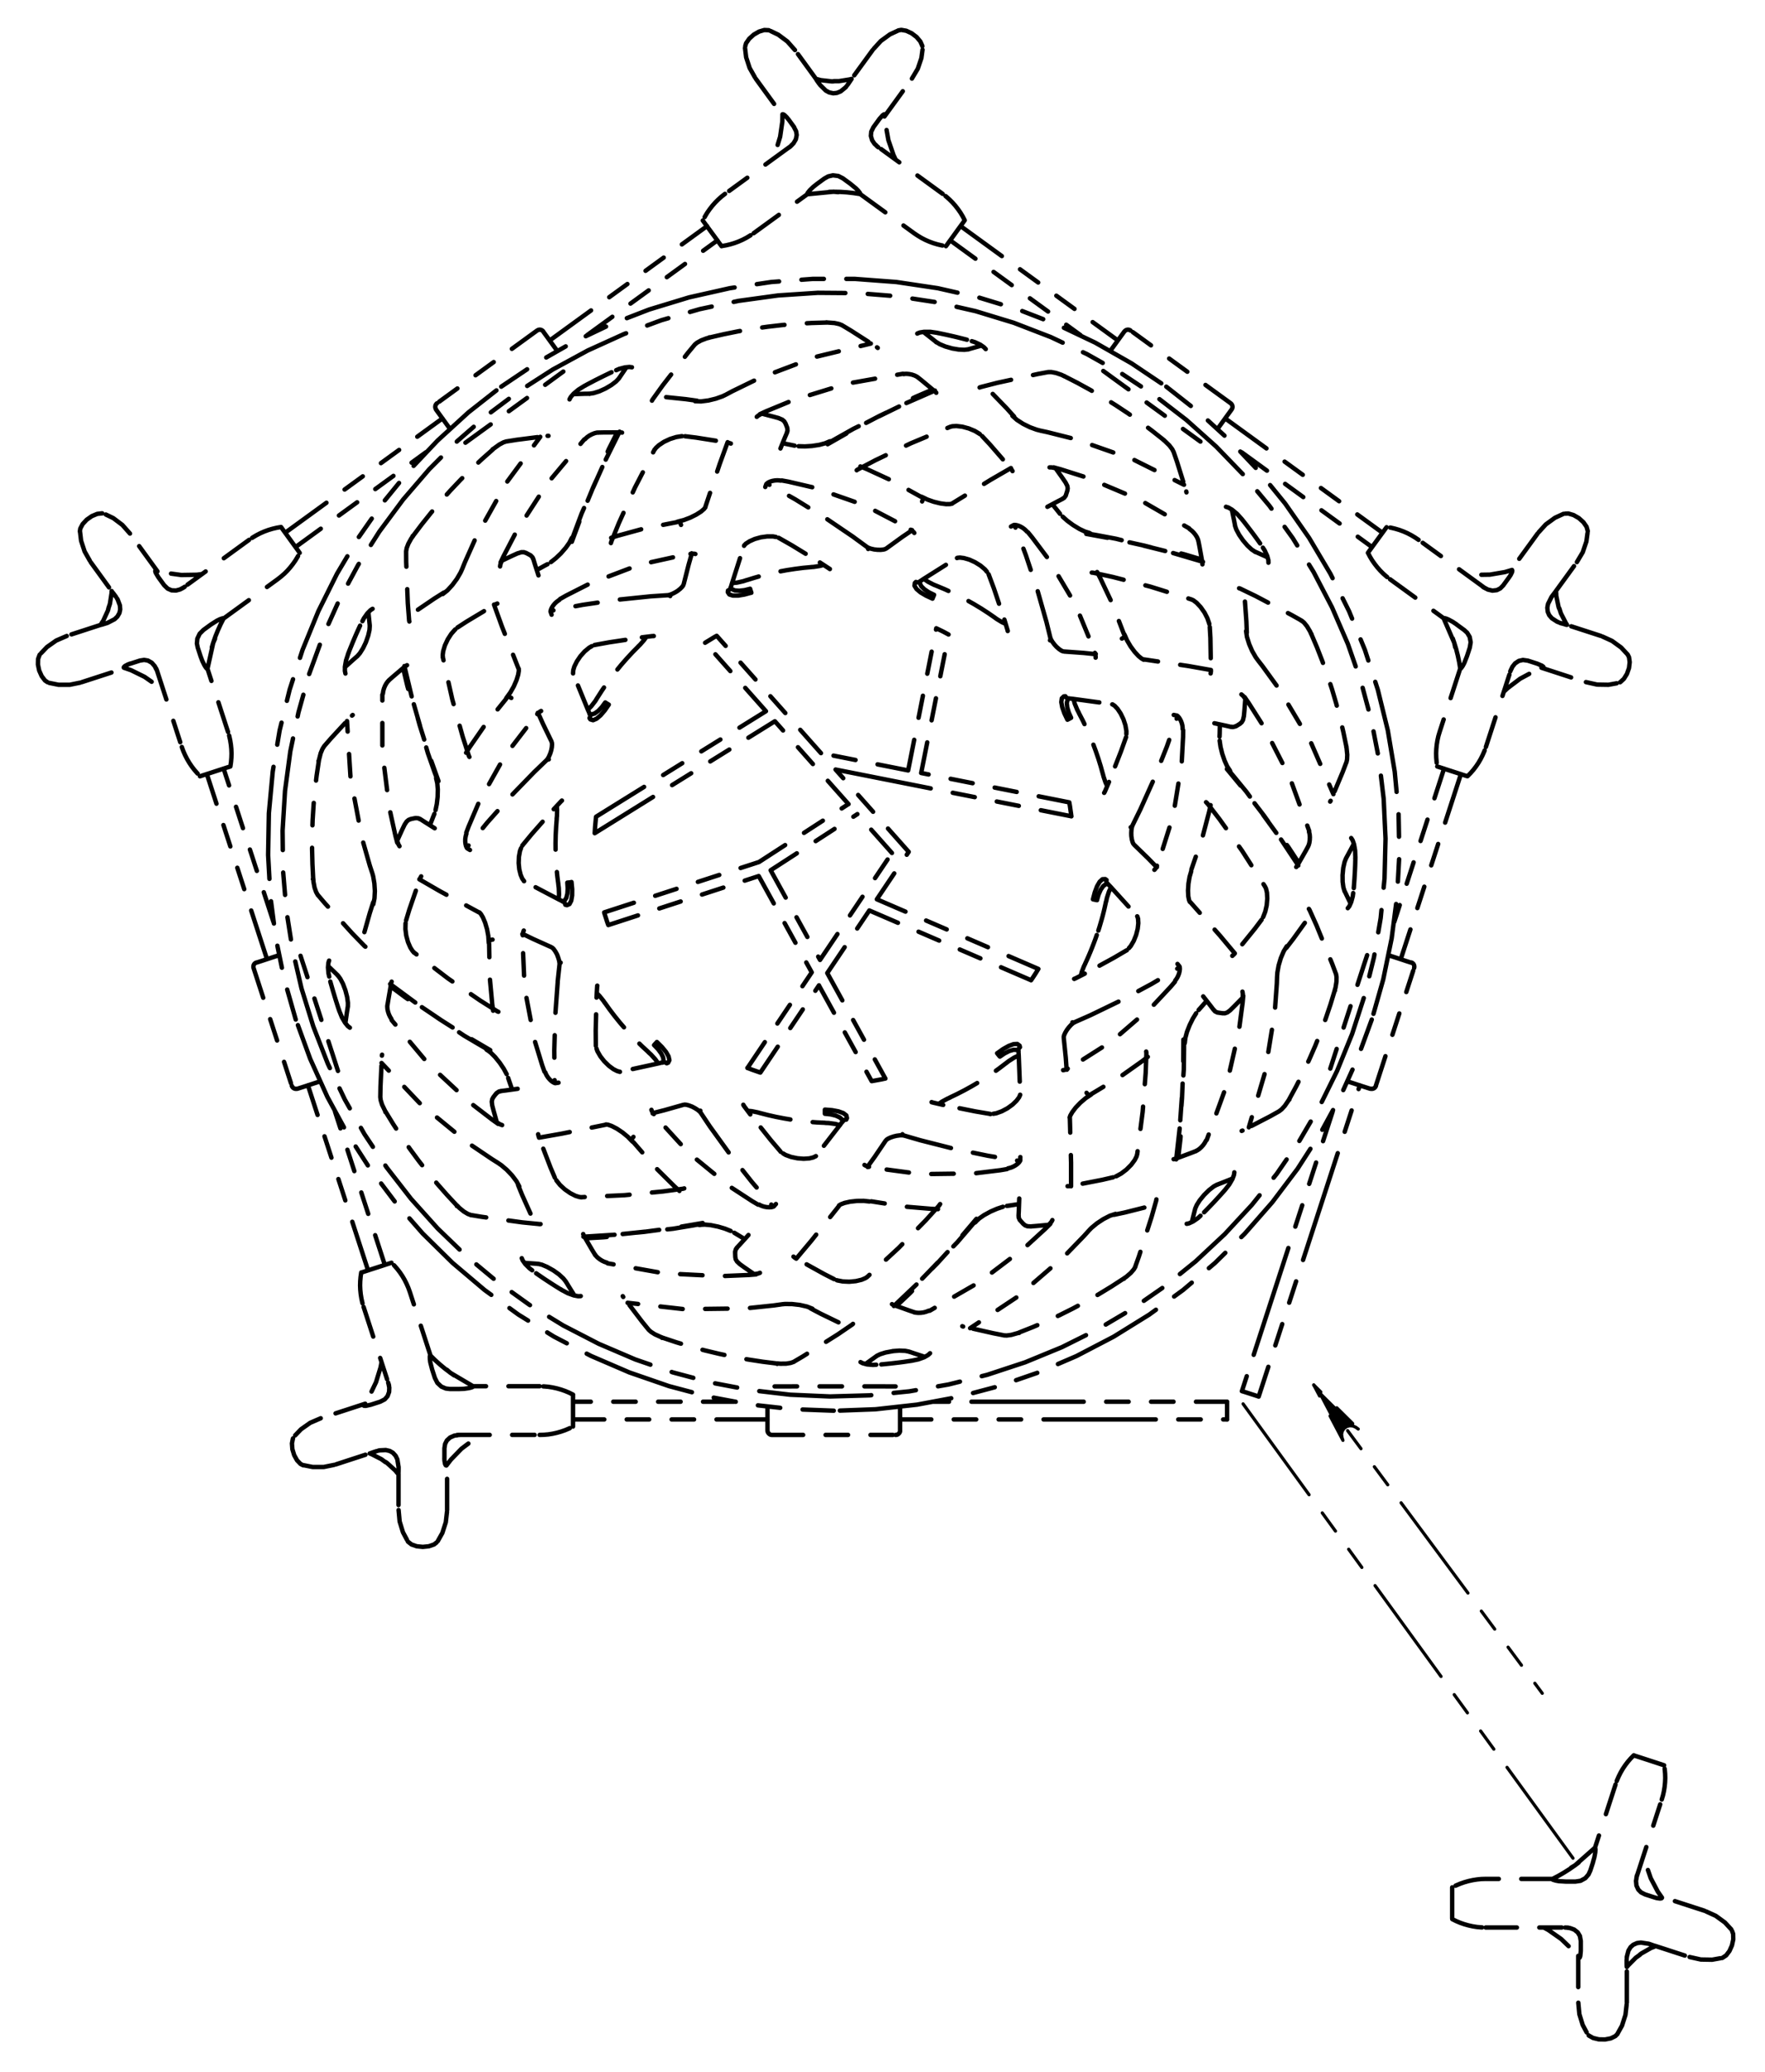 <?xml version="1.0" encoding="UTF-8" standalone="no"?>
<!-- Created with Inkscape (http://www.inkscape.org/) -->

<svg
   xmlns:dc="http://purl.org/dc/elements/1.1/"
   xmlns:cc="http://creativecommons.org/ns#"
   xmlns:rdf="http://www.w3.org/1999/02/22-rdf-syntax-ns#"
   xmlns:svg="http://www.w3.org/2000/svg"
   xmlns="http://www.w3.org/2000/svg"
   xmlns:sodipodi="http://sodipodi.sourceforge.net/DTD/sodipodi-0.dtd"
   xmlns:inkscape="http://www.inkscape.org/namespaces/inkscape"
   width="75mm"
   height="88mm"
   viewBox="0 0 75 88"
   version="1.1"
   id="svg1244"
   inkscape:version="0.92.3 (2405546, 2018-03-11)"
   sodipodi:docname="18.svg">
  <defs
     id="defs1238">
    <rect
       height="29.36"
       width="693.97"
       y="311.89"
       x="54.59"
       id="SVGID_1_" />
    <rect
       height="29.36"
       width="693.97"
       y="282.53"
       x="54.59"
       id="SVGID_3_" />
    <rect
       height="29.36"
       width="693.97"
       y="253.18"
       x="54.59"
       id="SVGID_5_" />
    <rect
       height="0.95"
       width="693.97"
       y="252.23"
       x="54.59"
       id="SVGID_7_" />
  </defs>
  <sodipodi:namedview
     id="base"
     pagecolor="#ffffff"
     bordercolor="#666666"
     borderopacity="1.0"
     inkscape:pageopacity="0.0"
     inkscape:pageshadow="2"
     inkscape:zoom="1.07"
     inkscape:cx="415.26424"
     inkscape:cy="112.07208"
     inkscape:document-units="mm"
     inkscape:current-layer="g7613"
     showgrid="false"
     inkscape:window-width="1853"
     inkscape:window-height="1025"
     inkscape:window-x="67"
     inkscape:window-y="27"
     inkscape:window-maximized="1" />
  <g
     inkscape:label="Layer 1"
     inkscape:groupmode="layer"
     id="layer1"
     transform="translate(0,-209)">
    <g
       id="g7257"
       transform="matrix(0.265,0,0,0.265,-21.558,167.583)">
      <g
         id="g7496"
         transform="translate(-194.74,129.928)">
        <g
           id="g7539"
           transform="translate(40.902,40.582)">
          <path
             id="path7525"
             d="m 709.316,3.759 v 0 m 141.12,1.44 v 0"
             class="st2"
             inkscape:connector-curvature="0"
             style="fill:none;stroke:#000000;stroke-width:0.709;stroke-linecap:round;stroke-linejoin:round;stroke-miterlimit:10" />
          <g
             id="g7613"
             transform="translate(51.788,71.106)">
            <polyline
               id="polyline7587"
               points="351.66,365.17 351.24,364.87 350.77,364.67 350.27,364.64 349.79,364.78 349.38,365.08 349.11,365.5   348.99,365.99 349.05,366.49 349.21,366.99 344.53,358.11 351.66,365.17 "
               class="st3"
               style="fill:none;stroke:#000000;stroke-width:0.51;stroke-miterlimit:10"
               transform="translate(49.533,-221.495)" />
            <line
               id="line7589"
               y2="136.615"
               x2="394.063"
               y1="186.025"
               x1="430.703"
               class="st4"
               style="fill:none;stroke:#000000;stroke-width:0.51;stroke-linecap:round;stroke-linejoin:round;stroke-miterlimit:10" />
            <polyline
               id="polyline7591"
               points="351.66,365.17 351.24,364.87 350.77,364.67 350.27,364.64 349.79,364.78 349.38,365.08 349.11,365.5   348.99,365.99 349.05,366.49 349.21,366.99 344.53,358.11 351.66,365.17 "
               transform="translate(49.533,-221.495)" />
            <path
               id="path7593"
               d="m 306.223,28.645 -27.24,16.91 m 28.67,-15.3 -28.89,17.94 m 35.95,24.39 8.46,15.34 m 7.94,-49.38 4.39,-22.18 m -19.45,54.24 9.32,16.91 m 3.65,-49.38 4.51,-22.78 m 21.33,27.9 -23.76,-4.71 m -16.06,-3.18 -16.72,-18.8 m 56.88,28.92 -37.82,-7.49 m 5.41,22.58 25.94,11.18 m -43.41,14.8 9.4,-13.98 m -8.5,-43.93 -9.75,-10.97 m 6.78,68.15 10.31,-15.33 m 10.44,-11.71 25.9,11.16 m -68.96,-7.03 24.12,-7.85 m -24.78,5.82 24.82,-8.07 m 1.87,1.32 13.91,-9 m 5.54,6.23 -5.54,-6.23 m -5.99,23.37 11.53,-17.14 m -19.45,2.77 7.92,14.37 m 9.11,-9.72 5.11,-7.6 m 0,0 -11.73,-13.19 m 11.64,0.14 -13.98,-2.77 m 4.42,8.17 -11.81,-13.28 m -2.55,22.56 14.35,-9.29 m -14.39,11.54 8.5,15.43 m 2.49,0.11 6.74,-10.02 m 2.58,26.92 -0.27,0.06 -0.27,0.06 -0.27,0.05 -0.27,0.05 -0.28,0.05 -0.27,0.05 -0.28,0.05 -0.28,0.05 m -17.86,-1.37 -0.26,-0.09 -0.26,-0.09 -0.26,-0.09 -0.26,-0.09 -0.26,-0.09 -0.26,-0.1 -0.26,-0.1 -0.26,-0.1 m -22.3,-22.89 -0.09,-0.25 -0.09,-0.25 -0.08,-0.25 -0.08,-0.25 -0.08,-0.25 -0.08,-0.25 -0.08,-0.25 -0.08,-0.26 m -1.52,-12.71 0.02,-0.33 0.02,-0.33 0.02,-0.33 0.03,-0.33 0.03,-0.33 0.03,-0.33 0.03,-0.33 0.04,-0.33 m 17.48,-27.88 0.23,-0.14 0.23,-0.14 0.23,-0.14 0.23,-0.14 0.23,-0.14 0.23,-0.14 0.24,-0.14 0.24,-0.13 m 35.21,-1.21 0.25,0.12 0.25,0.12 0.25,0.12 0.25,0.12 0.25,0.13 0.24,0.13 0.24,0.13 0.24,0.13 m 19.36,26.9 0.05,0.28 0.05,0.28 0.04,0.28 0.04,0.28 0.04,0.28 0.04,0.28 0.04,0.28 0.03,0.28 m -5.29,24.45 -0.14,0.23 -0.14,0.23 -0.14,0.23 -0.15,0.23 -0.15,0.23 -0.15,0.23 -0.15,0.22 -0.15,0.22 m -68.27,-44.52 0.09,0.06 0.09,0.06 0.08,0.05 0.08,0.05 0.07,0.04 0.06,0.04 0.05,0.03 0.04,0.02 m -3.1,1.47 0.31,0.11 0.52,-0.16 0.57,-0.41 0.58,-0.61 0.55,-0.75 m 23.23,-18.22 0.03,0.1 0.03,0.1 0.03,0.1 0.03,0.09 0.03,0.08 0.02,0.07 0.02,0.06 0.01,0.04 m -3.32,-0.87 0.17,0.28 0.5,0.22 0.7,0.05 0.84,-0.09 0.9,-0.22 m 55.64,49.89 -0.11,-0.02 -0.1,-0.02 -0.1,-0.02 -0.09,-0.02 -0.08,-0.02 -0.07,-0.01 -0.06,-0.01 -0.04,-0.01 m 2.41,-2.46 -0.33,0.01 -0.44,0.33 -0.4,0.58 -0.34,0.77 -0.26,0.89 m -15.58,25.07 -0.07,-0.08 -0.07,-0.08 -0.06,-0.08 -0.06,-0.07 -0.05,-0.07 -0.05,-0.06 -0.04,-0.05 -0.03,-0.04 m 3.44,-0.32 -0.25,-0.2 -0.55,-0.03 -0.68,0.19 -0.75,0.38 -0.77,0.52 m -28.06,9.16 v -0.11 -0.11 -0.1 -0.09 -0.08 -0.07 -0.06 -0.04 m 2.85,1.94 -0.06,-0.32 -0.4,-0.37 -0.64,-0.29 -0.82,-0.2 -0.93,-0.1 m -27.39,-11 0.07,-0.08 0.07,-0.08 0.07,-0.07 0.06,-0.07 0.06,-0.06 0.05,-0.05 0.04,-0.04 0.03,-0.03 m 0.91,3.29 0.16,-0.29 -0.06,-0.54 -0.31,-0.63 -0.5,-0.68 -0.64,-0.67 m -13.91,-26.03 0.11,-0.02 0.11,-0.01 0.1,-0.01 0.09,-0.01 0.08,-0.01 0.07,-0.01 0.06,-0.01 0.04,-0.01 m -1.43,3.11 0.3,-0.12 0.3,-0.46 0.17,-0.68 0.05,-0.84 -0.06,-0.93 m 58.81,-46.12 -0.04,0.1 -0.04,0.1 -0.04,0.09 -0.04,0.09 -0.03,0.08 -0.03,0.07 -0.02,0.05 -0.02,0.04 m -1.98,-2.8 -0.05,0.32 0.24,0.49 0.5,0.49 0.7,0.47 0.84,0.41 m 21.98,19.71 -0.1,0.05 -0.09,0.05 -0.09,0.05 -0.08,0.04 -0.07,0.04 -0.06,0.03 -0.05,0.03 -0.04,0.02 m 0.26,-3.42 -0.25,0.21 -0.12,0.53 0.07,0.7 0.24,0.81 0.38,0.85 m -64.84,55.38 -0.11,-0.08 -0.12,-0.06 -0.13,-0.03 h -0.13 l -0.07,0.01 m 41.11,-77.02 -0.06,0.03 -0.13,0.05 -0.13,0.02 -0.14,-0.01 -0.13,-0.04 m -56.22,51.72 -0.03,-0.14 -0.06,-0.12 -0.08,-0.11 -0.1,-0.08 -0.06,-0.03 m 73.23,23.31 -0.1,0.1 -0.08,0.11 -0.05,0.12 -0.02,0.13 v 0.07 m 7.54,-56.76 0.08,0.12 0.1,0.1 0.11,0.07 0.12,0.04 0.07,0.01 m -54.59,-17.29 0.13,-0.06 0.11,-0.08 0.09,-0.1 0.07,-0.12 0.02,-0.06 m 60.28,46.81 -0.02,0.14 0.01,0.14 0.04,0.13 0.07,0.11 0.04,0.05 m -41.87,37.82 -0.14,0.01 -0.13,0.04 -0.12,0.06 -0.1,0.09 -0.04,0.05 m -40.64,-64.6 0.06,-0.12 0.04,-0.13 0.01,-0.13 -0.02,-0.13 -0.02,-0.06 m 68.98,60.93 v 0.03 m -4.8,3.07 v 0 l 0.03,0.01 m -27.98,6.73 -0.02,0.02 m -5.65,-0.74 v 0 l 0.02,0.03 m 53.17,-71.7 h 0.03 m 2.18,5.27 v 0 l 0.01,-0.03 m -88.68,-10.2 -0.01,-0.03 m 3.47,-4.52 v 0 l -0.03,0.01 m 23.99,-15.91 0.01,-0.03 m 5.56,-1.23 v 0 l -0.03,-0.02 m 57.5,60.65 0.02,0.02 m -1.71,5.44 v 0 l 0.03,-0.02 m -27.24,-62.85 0.02,-0.02 m 5.06,2.64 v 0 l -0.01,-0.03 m -59.11,79.74 -0.03,0.01 m -3.84,-4.21 v 0 0.03 m -11.5,-26.38 -0.03,-0.01 m -0.25,-5.7 v 0 l -0.02,0.03 m 28.56,42.46 -0.01,0.1 0.01,0.1 0.03,0.09 0.04,0.07 m 56,-75.73 0.04,-0.09 0.02,-0.09 v -0.09 l -0.01,-0.08 m 3.54,61.56 0.1,0.02 0.1,0.01 0.09,-0.01 0.08,-0.02 m -33.12,-75.85 -0.03,-0.09 -0.04,-0.09 -0.05,-0.07 -0.06,-0.06 m 42.28,44.9 0.09,-0.04 0.08,-0.06 0.06,-0.07 0.05,-0.07 m -93.59,-10.64 -0.1,0.01 -0.09,0.03 -0.08,0.04 -0.07,0.05 m 57.05,59.94 0.06,0.08 0.07,0.07 0.08,0.05 0.08,0.03 m -37.53,-86.47 -0.08,-0.06 -0.09,-0.04 -0.09,-0.02 h -0.08 m -17.23,58.86 -0.07,0.07 -0.05,0.08 -0.04,0.08 -0.02,0.08 m -14.98,-33.94 0.58,-0.91 2.46,-3.55 3.38,-4.18 m 0.83,-0.14 -0.14,-0.08 -0.14,-0.06 -0.14,-0.03 h -0.13 l -0.11,0.04 -0.09,0.07 -0.06,0.09 -0.02,0.11 m 112.96,17.04 -0.23,1.05 -1.1,4.18 -1.75,5.08 m -93.04,-53.15 1.03,-0.33 4.17,-1.14 5.28,-1.03 m 0.72,0.43 -0.05,-0.15 -0.07,-0.14 -0.09,-0.11 -0.1,-0.08 -0.11,-0.04 h -0.11 l -0.1,0.03 -0.09,0.07 m 29.48,-8.95 1,0.41 3.93,1.81 4.7,2.6 m 0.27,0.79 0.06,-0.15 0.03,-0.15 v -0.14 l -0.03,-0.13 -0.05,-0.1 -0.08,-0.07 -0.1,-0.04 -0.11,-0.01 m -68.51,82.4 -0.14,-1.07 -0.4,-4.3 -0.1,-5.38 m 0.55,-0.64 -0.16,0.02 -0.15,0.05 -0.12,0.07 -0.1,0.09 -0.06,0.1 -0.02,0.11 0.01,0.11 0.05,0.1 m 30.52,39.62 -0.8,-0.73 -3.07,-3.04 -3.53,-4.06 m 0.02,-0.83 -0.11,0.12 -0.08,0.13 -0.05,0.13 -0.02,0.13 0.02,0.11 0.05,0.1 0.08,0.07 0.1,0.05 m 82.49,-13.67 -0.85,0.66 -3.53,2.5 -4.61,2.77 m -0.83,-0.16 0.1,0.13 0.12,0.1 0.12,0.07 0.12,0.04 h 0.12 l 0.1,-0.03 0.09,-0.07 0.06,-0.1 m 0.86,-83.6 0.5,0.96 1.85,3.91 1.93,5.02 m -0.3,0.78 0.14,-0.08 0.12,-0.1 0.09,-0.11 0.06,-0.11 0.02,-0.11 -0.01,-0.11 -0.05,-0.1 -0.08,-0.08 m -29.78,92.23 -1.08,-0.05 -4.31,-0.36 -5.31,-0.84 m 36,-87.71 -0.08,-0.08 -0.05,-0.09 m -89.35,9.6 -0.02,0.11 -0.05,0.09 m 60.09,-29.49 -0.11,-0.01 -0.1,-0.04 m -62.28,64.79 0.05,0.1 0.01,0.1 m 20.83,28.54 0.11,0.04 0.08,0.07 m 6.07,-89.87 -0.09,0.07 -0.1,0.03 m 60.35,82.66 0.06,-0.1 0.08,-0.07 m -32.08,15.76 0.11,-0.03 h 0.1 m 46.17,-48.02 -0.01,-0.11 0.02,-0.1 m -108.63,7.48 -0.07,-0.04 m 106.53,-40.49 0.08,0.01 m -31.06,-37.31 0.02,-0.01 m -86.02,84.25 -0.02,-0.01 m 115.98,32.37 v 0.02 m 8.71,-88.95 0.02,0.01 m -52.03,108.57 -0.02,0.02 m -45.77,-12.8 h -0.02 m 11.75,-119.82 0.01,-0.02 m -33.98,33.29 -0.01,-0.02 m 131.88,36.82 0.01,0.02 m 3.46,9.49 -0.5,0.81 -0.46,1.09 -0.35,1.18 -0.2,1.12 -0.05,0.64 m -93.32,-92.18 0.96,0.03 1.17,-0.15 1.2,-0.29 1.07,-0.38 0.58,-0.28 m 13.84,146.5 -0.89,-0.35 -1.15,-0.26 -1.23,-0.14 -1.14,-0.01 -0.64,0.06 m 74.58,-107.9 0.14,0.95 0.35,1.13 0.49,1.13 0.57,0.99 0.38,0.52 m -130.75,-10.64 0.75,-0.59 0.8,-0.87 0.73,-0.99 0.57,-0.98 0.27,-0.59 m 9.16,98.95 -0.45,-0.84 -0.71,-0.94 -0.85,-0.89 -0.87,-0.74 -0.53,-0.36 m -20,-41.46 0.19,-0.94 0.06,-1.18 -0.08,-1.23 -0.19,-1.12 -0.17,-0.62 m 119.21,54.71 -0.91,0.3 -1.05,0.54 -1.03,0.68 -0.88,0.73 -0.45,0.46 m -12.22,-130.6 0.71,0.64 0.99,0.64 1.11,0.55 1.07,0.39 0.62,0.16 m 8.11,16.58 0.81,0.14 3.19,0.6 10.73,2.67 m -14.73,-3.41 -0.08,-0.08 -0.09,-0.06 -0.1,-0.04 -0.06,-0.01 m -62.68,110.82 -0.81,0.15 -3.21,0.53 -10.99,1.15 m 15.38,-1.76 -0.06,0.01 h -0.1 l -0.1,-0.02 -0.1,-0.05 m -18.4,1.95 4.91,-0.31 4.83,-0.47 4.74,-0.63 4.64,-0.79 m 84.61,-72.23 0.53,0.63 2.06,2.51 6.5,8.94 m -9.21,-12.43 0.04,0.05 0.05,0.09 0.03,0.1 0.01,0.11 m -127.32,0.75 -0.29,-0.77 -1.08,-3.07 -3.05,-10.62 m 4.42,14.83 -0.02,-0.06 -0.02,-0.1 0.01,-0.11 0.03,-0.11 m 63.34,-53.78 0.71,-0.41 2.83,-1.59 9.93,-4.85 m -13.84,6.91 0.05,-0.03 0.1,-0.03 0.11,-0.01 0.11,0.01 m 16.61,-8.13 -4.51,1.97 -4.38,2.09 -4.23,2.21 -4.09,2.33 m -67.87,35.55 1.15,4.79 1.3,4.67 1.44,4.55 1.58,4.43 m 137.87,13.52 -2.72,-4.1 -2.82,-3.95 -2.91,-3.79 -3,-3.62 m -118.83,44.77 -0.71,-0.41 -2.8,-1.65 -9.16,-6.18 m 12.91,8.53 -0.05,-0.03 -0.08,-0.07 -0.06,-0.09 -0.05,-0.1 m -15.34,-10.32 3.96,2.92 4,2.74 4.03,2.56 4.06,2.38 m 114.29,-78.25 -4.72,-1.39 -4.7,-1.21 -4.67,-1.03 -4.63,-0.85 m -82.33,0.52 0.28,-0.77 1.14,-3.04 4.5,-10.1 m -6.16,14.2 0.02,-0.06 0.05,-0.09 0.07,-0.08 0.09,-0.06 m 64.32,109.89 -0.53,0.63 -2.12,2.47 -7.68,7.95 m 10.65,-11.24 -0.04,0.05 -0.08,0.07 -0.1,0.05 -0.11,0.03 m -12.82,13.31 3.57,-3.39 3.4,-3.46 3.22,-3.53 3.05,-3.59 m 33.29,-27.97 v 0.82 l -0.04,3.25 -0.77,11.03 m 0.94,-15.45 v 0.06 l -0.02,0.1 -0.04,0.1 -0.06,0.09 m -90.52,-98.17 -2.19,4.41 -2.01,4.41 -1.82,4.42 -1.64,4.41 m 96.91,98.97 0.55,-4.89 0.38,-4.84 0.2,-4.77 0.03,-4.71 m 0.93,-81.9 0.06,0.1 0.05,0.04 m 1.35,1.87 v -0.02 m -130.04,74.43 v -0.02 m 0.64,2.21 0.03,0.06 0.02,0.12 m 128.98,20.99 -0.02,0.01 m 1.6,-1.66 0.04,-0.06 0.09,-0.08 m -131.18,-73.6 0.02,-0.01 m -0.95,2.1 -0.01,0.07 -0.06,0.1 m 148.45,24.3 -0.01,0.02 m 0.16,-2.3 -0.01,-0.07 0.02,-0.12 m -114.51,67.93 -0.01,-0.02 m 1.91,1.29 0.06,0.02 0.09,0.08 m 49.72,-141.98 0.02,0.01 m -2.24,-0.55 h -0.07 l -0.11,-0.04 m -48.88,9.43 h 0.02 m -2.07,1.01 -0.05,0.04 -0.11,0.04 m 52.93,139.89 -0.02,-0.01 m 2.29,-0.24 0.07,-0.02 h 0.12 m 17.76,-141.03 1.12,0.24 4.46,1.12 9.28,3.25 8.16,4.06 m -115.75,13.5 0.43,-1.07 1.87,-4.2 4.81,-8.58 5.41,-7.33 m 38.6,139.03 -1.14,0.16 -4.57,0.48 -9.83,0.12 -9.06,-1.02 m 73.94,-11.54 -0.77,0.85 -3.2,3.3 -7.45,6.42 -7.59,5.04 m -39.12,-149.62 1.01,-0.54 4.13,-2.01 9.2,-3.48 8.86,-2.14 m -59.79,131.3 -0.97,-0.61 -3.81,-2.57 -7.61,-6.23 -6.28,-6.6 m 140.55,-64.51 0.71,0.91 2.7,3.72 5.03,8.45 3.64,8.35 m -154.15,12.55 -0.36,-1.09 -1.26,-4.42 -1.83,-9.66 -0.57,-9.1 m 149.14,40.93 -0.04,1.15 -0.33,4.58 -1.58,9.71 -2.58,8.74 m -50.14,-125.82 0.01,0.01 m -55.61,8.27 h 0.02 m 51.28,153.52 -0.02,-0.01 m -55.06,-11.22 -0.01,-0.02 m -33.48,-100.18 0.01,-0.01 m 140.78,-20.97 v 0.02 m -142.28,77.15 v -0.02 m 139.47,28.46 -0.02,0.01 m 20.64,-52.31 -0.01,0.02 m -24.21,56.22 0.01,-0.02 m -92.39,-133.11 -0.01,0.02 m 56.09,-4.69 -0.02,0.01 m 45.98,32.47 -0.02,-0.01 m 14.36,54.43 -0.01,-0.02 m -156.33,-42.59 v 0.02 m -5.15,56.02 0.02,0.02 m 86.36,61.02 0.02,-0.01 m -54.31,-14.79 h 0.02 m 46.29,-150.89 v 0.04 0 m 54.07,18.8 -0.02,0.03 v 0 m -124.75,107.66 v 0 l -0.04,0.02 m 17.24,-106.19 v 0 l -0.03,-0.03 m 27.17,142.37 v 0 l -0.01,0.04 m -55.05,-92.43 v 0 l -0.04,-0.01 m 164.8,-2.27 v 0 l 0.04,-0.01 m -52.52,93.89 v 0 l 0.02,0.04 m 43.31,-37.43 v 0 l 0.04,0.02 m -156.55,-35.32 v 0 h -0.04 m 0.77,2.54 v 0 l 0.03,0.03 m 15.22,-57.52 v 0 l -0.03,-0.02 m -1.04,2.44 v 0 0.04 m 48.63,-34.33 0.01,0.04 v 0 m 10.87,164.43 v 0 l -0.01,0.04 m 2.65,-0.32 v 0 l 0.04,-0.02 m 43.36,-157.96 -0.02,0.03 v 0 m -97.36,132.95 v 0 l -0.03,0.03 m 2.23,1.45 v 0 l 0.04,0.01 m 138.5,-36.02 v 0 l 0.04,0.01 m -33.86,46.17 v 0 l 0.02,0.03 m 1.82,-1.94 v 0 l 0.02,-0.04 m 28.18,-101.33 v 0 l 0.04,-0.02 m -1.6,-2.12 v 0 l -0.04,-0.02 m -18.93,17.56 -0.01,1.07 -0.23,4.27 -1.36,8.37 -2.6,8.23 m 14.05,-27.25 0.65,0.94 2.45,3.85 4.12,8.04 3.14,8.63 m -21.53,24.16 -0.7,0.82 -2.92,3.12 -6.43,5.54 -7.29,4.63 m 28.3,-11.86 -0.11,1.14 -0.6,4.52 -2.01,8.81 -3.14,8.63 m -32.02,4.67 -1.06,0.18 -4.25,0.52 -8.48,0.11 -8.56,-1.14 m 29.29,9.11 -0.81,0.8 -3.37,3.08 -7.2,5.45 -7.96,4.59 m 10.83,-41.27 0.93,-0.66 0.89,-0.5 0.79,-0.29 0.61,-0.03 0.36,0.27 0.06,0.25 m -41.99,25.23 -0.92,-0.54 -3.59,-2.34 -6.57,-5.37 -5.83,-6.37 m 16.59,25.8 -1.14,0.09 -4.56,0.19 -9.02,-0.45 -9.05,-1.6 m 34.82,-24.64 1.14,0.09 1.01,0.19 0.79,0.28 0.48,0.37 0.1,0.43 -0.11,0.23 m -48.39,-7.66 -0.36,-1.01 -1.25,-4.09 -1.58,-8.33 -0.37,-8.62 m -3.87,30.41 -0.93,-0.66 -3.62,-2.78 -6.62,-6.15 -5.91,-7.04 m 42.53,3.5 0.81,0.8 0.65,0.79 0.42,0.73 0.13,0.6 -0.2,0.4 -0.23,0.1 m -32.14,-36.97 0.38,-1 1.68,-3.94 4.15,-7.4 5.26,-6.84 m -22.54,20.8 -0.29,-1.1 -0.98,-4.46 -1.12,-8.97 v -9.19 m 30.33,30.02 0.11,1.14 -0.01,1.02 -0.14,0.83 -0.28,0.54 -0.41,0.18 -0.25,-0.07 m -0.86,-48.99 0.93,-0.53 3.82,-1.94 7.93,-3.01 8.43,-1.86 m -30.64,1.47 0.49,-1.03 2.11,-4.05 4.91,-7.59 5.91,-7.04 m 77.47,44.92 -0.49,-1.03 -0.34,-0.97 -0.15,-0.82 0.08,-0.61 0.33,-0.31 0.25,-0.02 m -73.22,1.34 -0.65,0.94 -0.67,0.78 -0.64,0.54 -0.56,0.24 -0.43,-0.13 -0.14,-0.21 m 25.95,-20.1 -1.1,0.3 -1.01,0.17 h -0.84 l -0.58,-0.18 -0.25,-0.37 0.03,-0.26 m 58.53,49.47 0.29,-1.11 0.36,-0.96 0.42,-0.73 0.45,-0.41 0.45,-0.02 0.21,0.15 m -52.08,-64.03 1.05,0.19 4.17,0.97 8.01,2.8 7.65,3.99 m 3.29,10.99 -1.04,-0.48 -0.88,-0.52 -0.64,-0.54 -0.33,-0.52 0.05,-0.44 0.18,-0.18 m 22.08,-18.36 1.1,0.3 4.35,1.38 8.33,3.51 7.96,4.59 m -25.86,0.62 0.68,0.83 2.57,3.42 4.34,7.29 3.29,7.98 m -53.87,-38.44 1.04,-0.48 4.22,-1.74 8.64,-2.66 9.05,-1.6 m -70.16,11.05 1.59,-1.15 4.52,-3.28 6.24,-4.53 3.52,-2.57 m 86.41,0.03 1.41,1.03 4.57,3.32 6.15,4.47 3.45,2.5 m -138.3,100.85 -0.97,-3 -2.1,-6.44 -1.21,-3.72 -1.86,-5.71 m 171.17,0.32 -0.54,1.64 -1.76,5.42 -2.32,7.15 -1.29,3.97 m -69.7,50.93 -3.15,-0.01 h -6.78 -3.91 l -6,0.01 m -74.2,-114.16 2.19,-6 2.62,-5.83 3.03,-5.62 3.43,-5.39 3.81,-5.13 4.17,-4.84 4.51,-4.52 4.82,-4.19 5.11,-3.83 5.38,-3.45 5.61,-3.05 5.82,-2.64 5.99,-2.21 6.13,-1.77 6.25,-1.33 6.33,-0.87 6.37,-0.42 6.39,0.05 6.37,0.51 6.31,0.96 6.23,1.42 6.11,1.86 5.96,2.3 5.78,2.72 5.57,3.13 5.33,3.53 5.06,3.9 4.76,4.26 4.44,4.59 4.1,4.9 3.74,5.18 3.35,5.44 2.95,5.66 2.54,5.86 2.1,6.03 1.66,6.17 1.22,6.27 0.76,6.34 0.3,6.38 -0.16,6.39 -0.62,6.36 -1.08,6.29 -1.53,6.2 -1.97,6.07 -2.41,5.92 -2.83,5.73 -3.23,5.51 -3.62,5.26 -3.99,4.98 -4.34,4.68 -4.67,4.36 -4.97,4.01 -5.25,3.64 -5.5,3.25 -5.72,2.85 -5.91,2.43 -6.07,2 -6.2,1.55 -6.29,1.1 -6.35,0.64 -6.38,0.18 -6.38,-0.28 -6.34,-0.74 -6.28,-1.19 -6.17,-1.64 -6.04,-2.08 -5.87,-2.51 -5.68,-2.93 -5.45,-3.33 -5.19,-3.72 -4.91,-4.08 -4.6,-4.43 -4.27,-4.75 -3.92,-5.04 -3.54,-5.31 -3.15,-5.55 -2.74,-5.77 -2.32,-5.95 -1.89,-6.1 -1.44,-6.22 -0.99,-6.31 -0.53,-6.36 -0.07,-6.39 0.39,-6.38 0.85,-6.33 1.31,-6.25 1.71,-6.13 m -2.15,55.37 -1.84,-6.45 -1.35,-6.57 -0.87,-6.65 -0.37,-6.69 0.12,-6.7 0.62,-6.68 1.11,-6.61 1.6,-6.51 2.07,-6.38 2.54,-6.21 2.99,-6 3.42,-5.76 3.84,-5.49 4.24,-5.2 4.61,-4.87 4.95,-4.52 5.27,-4.14 m 53.32,164.11 -6.7,-0.25 -6.66,-0.74 -6.59,-1.23 -6.48,-1.72 -6.34,-2.19 -6.16,-2.65 -5.95,-3.1 -5.7,-3.53 -5.42,-3.94 -5.12,-4.33 -4.78,-4.7 -4.42,-5.04 -4.04,-5.35 -3.63,-5.63 -3.21,-5.89 -2.76,-6.11 -2.3,-6.3 m 172.53,0.02 -2.31,6.3 -2.76,6.11 -3.21,5.89 -3.63,5.63 -4.04,5.35 -4.42,5.04 -4.78,4.7 -5.12,4.33 -5.42,3.94 -5.7,3.53 -5.95,3.1 -6.16,2.65 -6.34,2.19 -6.48,1.72 -6.59,1.23 -6.66,0.74 -6.7,0.25 m -53.32,-164.12 5.57,-3.74 5.83,-3.32 6.06,-2.88 6.25,-2.42 6.41,-1.95 6.54,-1.47 6.63,-0.99 6.68,-0.5 h 6.7 l 6.69,0.5 6.63,0.99 6.54,1.48 6.41,1.95 6.25,2.42 6.06,2.88 5.83,3.32 5.57,3.74 m -0.01,-0.01 5.27,4.14 4.95,4.52 4.61,4.87 4.23,5.2 3.84,5.5 3.42,5.76 2.99,6 2.54,6.2 2.07,6.38 1.6,6.51 1.11,6.61 0.62,6.68 0.12,6.7 -0.37,6.69 -0.86,6.65 -1.35,6.57 -1.83,6.45 m -96.91,65.86 v 0 -0.27 -0.59 -0.86 -1.02 -1.07 m 74.42,-159.81 v 0 l -0.16,0.22 -0.35,0.48 -0.5,0.69 -0.6,0.83 -0.63,0.87 m 24.47,105.75 v 0 l -0.26,-0.08 -0.56,-0.18 -0.81,-0.26 -0.97,-0.32 -1.02,-0.33 m -174.99,-19.04 v 0 l 0.26,-0.08 0.56,-0.18 0.82,-0.27 0.97,-0.32 1.02,-0.33 m 42.37,-99.95 v 0 l 0.16,0.22 0.35,0.48 0.5,0.69 0.6,0.83 0.63,0.87 m -17.2,12.49 -0.63,-0.87 -0.6,-0.83 -0.5,-0.69 -0.35,-0.48 -0.15,-0.21 -0.01,-0.01 m 74.42,159.81 v 1.07 1.02 0.86 0.59 0.26 0.01 m 33.72,-173.02 0.63,-0.87 0.6,-0.83 0.5,-0.69 0.35,-0.48 0.15,-0.21 0.01,-0.01 m 42.37,99.95 1.02,0.33 0.97,0.32 0.81,0.27 0.56,0.18 0.25,0.08 h 0.01 m -174.97,19.04 -1.02,0.33 -0.97,0.32 -0.81,0.26 -0.56,0.18 -0.25,0.08 h -0.01 m 149.08,50.17 v 0.04 0.23 0.41 0.52 m 0,0 v 0.55 0.5 0.38 0.19 0.02 m 2.37,-4.55 h 0.01 l 0.17,0.05 0.35,0.11 0.47,0.15 0.52,0.17 0.5,0.16 0.4,0.13 0.23,0.08 0.05,0.02 m -78.5,-218.93 -0.08,-0.03 -0.7,-0.03 -0.84,0.25 -0.85,0.49 -0.73,0.66 -0.5,0.72 -0.19,0.68 v 0.09 m 24.61,-2.83 0.47,-0.08 0.8,0.14 0.86,0.4 0.79,0.6 0.6,0.71 0.32,0.71 0.04,0.35 m -18.5,23.43 4.23,-0.41 4.27,0.4 m -6.42,-17.5 0.9,0.89 0.55,0.3 0.65,0.14 0.58,-0.06 0.61,-0.25 0.79,-0.64 0.31,-0.38 m -9.03,9.69 0.36,-0.34 0.38,-0.64 0.14,-0.7 -0.1,-0.61 -0.33,-0.63 m -1.86,-2 0.01,-0.07 0.09,-0.01 0.21,0.11 0.38,0.37 0.24,0.31 m 0.01,-0.01 0.94,1.29 m 4.17,-6.76 -0.17,-0.23 m -0.01,0 -0.31,-0.44 -0.07,-0.11 m 0,-0.01 -0.07,-0.1 m 5.63,-0.02 -0.08,0.11 -0.21,0.32 -0.17,0.23 m 0.01,0.01 -0.18,0.24 m 4.17,6.76 0.94,-1.29 m -0.01,0 0.55,-0.62 0.22,-0.15 0.15,-0.01 0.02,0.09 -0.07,0.18 m -3.92,12.52 -1.05,-0.16 -1.06,-0.12 -1.06,-0.07 -1.06,-0.02 -1.06,0.02 -1.06,0.07 -1.06,0.12 -1.05,0.16 m 10.58,-10.72 -0.35,0.72 -0.06,0.68 0.2,0.69 0.38,0.57 0.31,0.28 m -24.83,16.13 -0.02,-0.03 -0.2,-0.28 m -0.01,0 -0.4,-0.55 -0.53,-0.73 -0.59,-0.8 -0.55,-0.75 -0.43,-0.59 -0.24,-0.33 -0.04,-0.05 m 16.79,-4.25 v 0 h -0.03 m 0.01,0.01 -0.03,-0.03 0.05,-0.11 0.11,-0.16 0.26,-0.32 0.56,-0.54 0.62,-0.49 m 1.18,-0.86 -1.18,0.86 m -4.26,-6.01 -0.21,0.17 m 8.62,4.98 -0.76,-0.39 -0.86,-0.11 -0.77,0.18 -0.58,0.33 m 19.47,10.85 0.12,-0.16 0.32,-0.45 0.49,-0.67 0.57,-0.79 0.57,-0.79 0.49,-0.67 0.33,-0.45 0.11,-0.16 m -13.85,-11.71 -0.21,-0.17 m -4.27,6.02 -1.18,-0.86 m 1.18,0.86 0.9,0.74 0.35,0.36 0.26,0.33 0.08,0.14 0.01,0.07 h -0.02 m 0,0.01 -0.03,-0.01 m -131.51,73.79 -0.05,0.07 -0.24,0.66 -0.02,0.88 0.2,0.96 0.4,0.9 0.53,0.7 0.58,0.39 0.09,0.03 m 4.92,-24.3 0.07,-0.47 0.38,-0.72 0.65,-0.7 0.82,-0.57 0.86,-0.36 0.77,-0.09 0.34,0.07 m 16.57,24.86 0.92,-4.15 1.7,-3.94 m -18.63,0.71 1.12,-0.58 0.45,-0.43 0.33,-0.57 0.12,-0.57 -0.05,-0.65 -0.36,-0.95 -0.26,-0.41 m 6.43,11.56 -0.21,-0.45 -0.49,-0.56 -0.62,-0.35 -0.61,-0.1 -0.7,0.11 m -2.48,1.17 -0.07,-0.04 0.01,-0.09 0.17,-0.17 0.47,-0.25 0.37,-0.14 m 0,0.02 1.52,-0.49 m -5.14,-6.06 -0.27,0.09 m -0.01,0 -0.52,0.16 -0.13,0.04 m 0,-0.01 -0.12,0.04 m 1.73,-5.36 0.08,0.11 0.24,0.3 0.17,0.23 m 0,0 0.18,0.24 m 7.72,-1.87 -0.94,-1.29 m 0,0 -0.42,-0.71 -0.07,-0.26 0.04,-0.15 0.09,0.01 0.15,0.12 m 10.68,7.6 -0.48,0.95 -0.44,0.97 -0.4,0.99 -0.35,1.01 -0.31,1.02 -0.26,1.03 -0.22,1.04 -0.17,1.05 m -6.9,-13.38 0.57,0.55 0.62,0.27 0.72,0.03 0.66,-0.18 0.36,-0.2 m 7.68,28.58 -0.03,0.01 -0.33,0.11 m -0.01,-0.01 -0.65,0.21 -0.86,0.28 -0.95,0.31 -0.89,0.29 -0.69,0.22 -0.39,0.13 -0.07,0.02 m 1.18,-17.26 v -0.01 0.04 m 0,-0.01 -0.04,0.02 -0.09,-0.08 -0.12,-0.15 -0.22,-0.35 -0.34,-0.7 -0.28,-0.75 m -0.45,-1.38 0.45,1.38 m -7.03,2.2 0.1,0.25 m 7.4,-6.65 -0.61,0.61 -0.37,0.78 -0.07,0.78 0.13,0.65 m 16.35,-15.17 -0.11,-0.16 -0.32,-0.45 -0.49,-0.67 -0.57,-0.79 -0.57,-0.79 -0.49,-0.67 -0.32,-0.45 -0.11,-0.16 m -15.45,9.57 -0.23,0.15 m 4.41,5.91 -1.18,0.86 m 1.18,-0.86 0.99,-0.63 0.45,-0.22 0.4,-0.14 0.16,-0.03 0.07,0.02 v 0.02 m -0.02,-0.01 -0.01,0.02 m 218.75,-13.95 v -0.08 l -0.19,-0.68 -0.5,-0.72 -0.73,-0.66 -0.85,-0.49 -0.84,-0.25 -0.7,0.03 -0.09,0.03 m 10.3,22.53 0.22,0.43 0.11,0.8 -0.11,0.94 -0.33,0.94 -0.49,0.79 -0.57,0.53 -0.32,0.14 m -28.01,-10.35 1.69,3.9 0.94,4.18 m 14.67,-11.53 -0.57,1.13 -0.11,0.61 0.07,0.66 0.23,0.53 0.43,0.5 0.85,0.55 0.46,0.18 m -12.01,-5.57 0.44,0.24 0.73,0.17 0.71,-0.08 0.55,-0.28 0.5,-0.51 m 1.31,-2.4 0.07,-0.01 0.04,0.08 -0.04,0.24 -0.23,0.47 -0.22,0.33 m 0,0 -0.94,1.29 m 7.73,1.87 0.17,-0.23 m 0,0 0.33,-0.43 0.08,-0.1 m 0,-0.01 0.08,-0.1 m 1.75,5.35 -0.13,-0.04 -0.37,-0.11 -0.28,-0.09 m 0,0.02 -0.29,-0.09 m -5.14,6.05 1.52,0.49 m 0,0 0.76,0.33 0.21,0.17 0.06,0.14 -0.08,0.05 -0.19,-0.01 m -13.12,0.12 -0.17,-1.05 -0.22,-1.04 -0.26,-1.03 -0.31,-1.02 -0.35,-1.01 -0.39,-0.99 -0.44,-0.97 -0.48,-0.95 m 13.46,6.77 -0.79,-0.11 -0.66,0.15 -0.6,0.4 -0.43,0.54 -0.17,0.38 m -23,-18.63 0.02,-0.03 0.2,-0.28 m 0,0 0.4,-0.55 0.53,-0.73 0.58,-0.8 0.55,-0.75 0.43,-0.59 0.24,-0.33 0.04,-0.05 m 9.21,14.64 v 0 l -0.01,-0.02 m 0,-0.01 0.02,-0.04 0.12,0.01 0.19,0.05 0.38,0.15 0.69,0.37 0.66,0.44 m 1.17,0.87 -1.18,-0.86 m 4.41,-5.91 -0.23,-0.15 m -2.08,9.74 0.14,-0.85 -0.16,-0.85 -0.4,-0.67 -0.49,-0.45 m -4.31,21.88 0.18,0.06 0.53,0.17 0.79,0.26 0.93,0.3 0.93,0.3 0.79,0.26 0.53,0.17 0.18,0.06 m 6.85,-16.81 0.1,-0.25 m -7.04,-2.2 0.45,-1.38 m -0.45,1.38 -0.43,1.09 -0.23,0.44 -0.24,0.35 -0.11,0.12 -0.06,0.03 -0.01,-0.02 m 0,0 v -0.03 m -168.77,139.87 0.05,0.07 0.55,0.43 0.83,0.29 0.98,0.1 0.98,-0.1 0.83,-0.29 0.55,-0.43 0.05,-0.07 m -21.58,-12.18 -0.43,-0.22 -0.56,-0.58 -0.46,-0.83 -0.29,-0.95 -0.07,-0.93 0.15,-0.76 0.17,-0.3 m 28.75,-8.09 -3.66,-2.16 -3.22,-2.83 m -5.09,17.94 -0.2,-1.25 -0.27,-0.56 -0.44,-0.49 -0.5,-0.29 -0.64,-0.15 -1.01,0.05 -0.47,0.12 m 12.97,-2.54 -0.49,0.06 -0.69,0.3 -0.52,0.48 -0.28,0.55 -0.11,0.7 m 0.34,2.71 -0.05,0.05 -0.08,-0.04 -0.11,-0.21 -0.09,-0.52 -0.02,-0.39 m 0.01,0 v -1.6 m -7.35,3.02 v 0.29 m 0,0 -0.01,0.54 -0.01,0.13 m 0,0.01 v 0.12 m -4.56,-3.29 0.13,-0.05 0.36,-0.13 0.27,-0.09 m 0,0 0.29,-0.09 m 0.6,-7.93 -1.52,0.49 m 0,0 -0.81,0.18 -0.27,-0.01 -0.13,-0.08 0.04,-0.09 0.16,-0.11 m 10.54,-7.8 0.76,0.75 0.79,0.71 0.82,0.68 0.85,0.64 0.87,0.61 0.9,0.57 0.92,0.53 0.95,0.49 m -14.87,2.44 0.71,-0.37 0.45,-0.51 0.25,-0.68 0.03,-0.69 -0.08,-0.41 m 29.54,1.55 v 0.03 0.35 m 0,0 v 0.68 0.91 0.99 0.93 0.73 0.41 0.07 m -16.06,-6.44 v 0 l 0.02,0.01 m 0,0 0.01,0.04 -0.1,0.06 -0.18,0.07 -0.4,0.1 -0.77,0.11 -0.79,0.03 m -1.47,0 h 1.46 m -0.09,7.37 0.27,-0.01 m -4.04,-9.11 0.39,0.77 0.63,0.59 0.72,0.31 0.66,0.08 m -9.37,-20.23 -0.18,0.06 -0.53,0.17 -0.79,0.26 -0.93,0.3 -0.93,0.3 -0.79,0.26 -0.53,0.17 -0.18,0.06 m 4.33,17.62 0.07,0.26 m 6.98,-2.36 0.45,1.39 m -0.45,-1.39 -0.29,-1.13 -0.07,-0.49 -0.01,-0.42 0.02,-0.16 0.04,-0.06 0.02,0.01 m -0.01,-0.01 0.02,0.02 m 207.12,96.55 0.08,-0.03 0.58,-0.39 0.53,-0.7 0.4,-0.9 0.21,-0.96 -0.02,-0.88 -0.24,-0.66 -0.05,-0.07 m -18.26,16.77 -0.34,0.34 -0.73,0.36 -0.93,0.18 -0.99,-0.02 -0.91,-0.22 -0.68,-0.38 -0.24,-0.26 m 1.21,-29.85 -3.19,2.82 -3.69,2.19 m 15.5,10.38 -1.25,-0.19 -0.62,0.08 -0.61,0.27 -0.43,0.38 -0.34,0.56 -0.26,0.98 -0.03,0.49 m 1.59,-13.13 -0.09,0.49 0.07,0.74 0.3,0.65 0.43,0.44 0.64,0.32 m 2.68,0.51 0.03,0.07 -0.07,0.06 -0.23,0.03 -0.52,-0.07 -0.38,-0.11 m 0,0 -1.52,-0.49 m 0.61,7.92 0.28,0.09 m -0.01,0 0.51,0.18 0.12,0.05 m 0.01,-0.01 0.12,0.04 m -4.55,3.33 -0.01,-0.14 -0.01,-0.38 v -0.29 m 0,0 v -0.3 m -7.35,-3.02 v 1.59 m 0,0 -0.08,0.82 -0.09,0.25 -0.12,0.1 -0.07,-0.06 -0.05,-0.18 m -4.17,-12.44 0.95,-0.49 0.92,-0.53 0.9,-0.57 0.88,-0.61 0.85,-0.64 0.82,-0.68 0.79,-0.72 0.76,-0.75 m -2.29,14.91 -0.14,-0.79 -0.35,-0.58 -0.57,-0.45 -0.65,-0.24 -0.41,-0.05 m 10.61,-27.63 0.03,0.01 0.33,0.11 m 0.01,0 0.65,0.21 0.86,0.28 0.95,0.31 0.89,0.29 0.69,0.23 0.39,0.13 0.07,0.02 m -11.1,13.27 v 0 l 0.02,-0.02 m -0.01,0 0.04,0.01 0.03,0.11 0.01,0.19 -0.03,0.41 -0.14,0.77 -0.22,0.77 m -0.44,1.39 0.45,-1.38 m 6.98,2.35 0.07,-0.26 m -9.9,1.03 0.85,-0.13 0.76,-0.42 0.51,-0.59 0.28,-0.61 m -22.14,2.67 v 0.19 0.55 0.83 0.98 0.98 0.83 0.55 0.19 m 18.1,1.34 0.27,0.01 m -0.09,-7.37 h 1.46 m -1.46,0 -1.17,-0.07 -0.49,-0.09 -0.41,-0.12 -0.15,-0.07 -0.05,-0.05 0.02,-0.01 m 0.01,0 0.03,-0.01 m -159.65,-169.95 -0.1,1.32 -0.07,1.32 -0.03,1.32 0.01,1.32 0.05,1.32 0.09,1.32 0.13,1.31 0.17,1.31 m 40.58,-50.82 -1.32,0.12 -1.31,0.17 -1.31,0.2 -1.3,0.24 -1.29,0.28 -1.28,0.32 -1.27,0.36 -1.26,0.39 m -22.79,67.73 0.77,1.08 0.8,1.05 0.83,1.03 0.86,1 0.89,0.98 0.92,0.95 0.94,0.92 0.97,0.89 m 72.9,-44.49 -0.35,-1.27 -0.39,-1.26 -0.43,-1.25 -0.46,-1.24 -0.5,-1.22 -0.54,-1.21 -0.57,-1.19 -0.61,-1.17 m 3.11,34.84 0.18,-0.57 0.17,-0.58 0.17,-0.58 0.16,-0.58 0.15,-0.58 0.14,-0.58 0.13,-0.59 0.13,-0.59 m -3.36,9.99 0.3,-0.65 0.29,-0.66 0.28,-0.66 0.27,-0.67 0.26,-0.67 0.25,-0.67 0.24,-0.68 0.23,-0.68 m -73.75,-45.54 -0.93,0.94 -0.9,0.97 -0.87,0.99 -0.84,1.02 -0.81,1.04 -0.78,1.07 -0.74,1.09 -0.71,1.11 m 26.07,66.54 1.28,0.33 1.29,0.29 1.3,0.25 1.3,0.22 1.31,0.18 1.31,0.14 1.32,0.1 1.32,0.06 m 27.25,-80.95 -1.09,-0.75 -1.11,-0.72 -1.13,-0.68 -1.15,-0.65 -1.17,-0.62 -1.19,-0.58 -1.2,-0.55 -1.22,-0.51 m 2,81.98 1.19,-0.57 1.17,-0.6 1.16,-0.64 1.14,-0.67 1.12,-0.7 1.1,-0.74 1.07,-0.77 1.05,-0.8 m -41.56,-77.44 -0.51,0.17 -1.02,0.23 -0.79,0.07 m -27.86,48.32 0.07,0.53 0.04,1.04 -0.07,0.79 m 83.42,-29.9 -0.25,-0.47 -0.4,-0.97 -0.21,-0.77 m -39.79,67.94 0.54,0.02 1.04,0.14 0.77,0.2 m -38.95,-68.43 -0.28,0.46 -0.64,0.83 -0.56,0.56 m 55.96,-19.83 -0.5,-0.2 -0.93,-0.48 -0.65,-0.45 m -44.15,75.87 0.4,0.36 0.7,0.77 0.46,0.65 m 71.83,-25.99 0.11,-0.52 0.32,-1 0.33,-0.72 m -16.82,28.19 0.42,-0.33 0.88,-0.56 0.72,-0.34 m 9.96,-12.79 0.17,-0.63 0.35,-0.9 0.2,-0.4 m -12.76,-54.44 -0.59,-0.28 -0.83,-0.5 -0.36,-0.26 m -8.95,77.95 0.54,-0.37 0.85,-0.46 0.41,-0.18 m -20.25,-85.35 -0.63,0.16 -0.96,0.15 -0.45,0.03 m -10.16,87.13 0.65,0.06 0.95,0.19 0.43,0.12 m -18.26,-76.32 -0.38,0.53 -0.64,0.73 -0.32,0.31 m -13.03,25.52 0.05,0.65 -0.02,0.97 -0.05,0.44 m 88.28,-5.23 -0.27,-0.59 -0.31,-0.92 -0.11,-0.43 m -81.16,35.11 0.45,0.46 0.61,0.76 0.25,0.37 m -2.41,-46.28 -0.01,-0.03 m 22.58,-20.22 0.01,-0.03 m 60.41,47.42 0.02,0.02 m -14.3,26.73 v 0.03 m -28.14,11.28 -0.02,0.02 m -28.81,-9.45 h -0.03 m -15.99,-25.74 -0.02,-0.02 m 57.18,-51.26 0.03,-0.01 m 23.83,18.72 0.03,0.01 m -66.72,-9.99 0.2,-0.01 -0.02,-0.01 m 72.33,24.97 -0.1,0.17 0.02,-0.01 m -4.65,29.75 -0.18,0.07 0.02,0.01 m -82.3,-28.45 0.15,-0.13 h -0.02 m 5.66,29.86 0.03,-0.2 -0.02,0.01 m 37.15,-66.89 0.16,0.12 v -0.02 m 16.5,85.5 -0.19,-0.06 0.01,0.02 m -30.1,0.57 -0.1,-0.17 v 0.02 m 42.36,-76.12 0.04,0.19 0.01,-0.02 m 20.17,34.16 -0.05,-0.07 -0.1,-0.22 -0.12,-0.42 -0.08,-0.52 -0.02,-0.31 m 0.01,0 -0.01,-0.23 0.03,-0.53 0.07,-0.41 0.08,-0.22 0.01,-0.01 m -39.63,-44.35 -0.07,0.03 -0.23,0.06 -0.44,0.05 -0.53,-0.01 -0.31,-0.04 m 0.01,0.01 -0.22,-0.03 -0.52,-0.12 -0.39,-0.14 -0.21,-0.11 -0.01,-0.01 m -29.46,6.08 -0.03,0.07 -0.14,0.2 -0.31,0.32 -0.41,0.33 -0.26,0.17 m 0,-0.01 -0.19,0.12 -0.48,0.24 -0.39,0.14 -0.23,0.05 h -0.01 m -18.65,23.6 0.02,0.08 0.02,0.24 -0.03,0.44 -0.1,0.52 -0.09,0.29 m 0,0 -0.07,0.22 -0.21,0.49 -0.21,0.36 -0.15,0.18 -0.01,0.01 m 0.89,30.06 0.07,0.05 0.17,0.17 0.26,0.36 0.26,0.46 0.12,0.28 m -0.02,0 0.09,0.21 0.16,0.51 0.07,0.41 0.01,0.24 v 0.01 m 19.99,22.46 0.08,-0.01 0.24,0.02 0.43,0.11 0.5,0.19 0.27,0.14 m -0.01,0 0.2,0.1 0.45,0.29 0.32,0.27 0.16,0.18 0.01,0.01 m 29.75,4.36 0.06,-0.06 0.2,-0.14 0.4,-0.19 0.5,-0.17 0.3,-0.07 m -0.01,0 0.22,-0.05 0.53,-0.07 h 0.42 l 0.23,0.04 0.01,0.01 m 25.59,-15.8 0.01,-0.08 0.06,-0.23 0.18,-0.4 0.27,-0.45 0.19,-0.25 m 0,0 0.14,-0.18 0.36,-0.39 0.32,-0.27 0.2,-0.12 0.01,-0.01 m -1.84,-59.43 -0.08,-0.02 -0.22,-0.1 -0.36,-0.25 -0.4,-0.35 -0.21,-0.23 m 0.01,0.01 -0.15,-0.17 -0.32,-0.43 -0.21,-0.36 -0.08,-0.22 v -0.01 m -62.11,67.98 -0.73,0.18 -6.19,1.35 m 48.04,-78.55 0.62,-0.42 5.36,-3.38 m -63.12,55.08 -0.68,-0.33 -5.61,-2.95 m 79.27,27.13 0.05,0.75 0.25,6.33 m 7.72,-63.5 0.75,0.08 6.28,0.85 m -61.19,-18.63 0.21,-0.72 1.93,-6.04 m 58.28,54.13 0.52,0.54 4.26,4.69 m -47.2,32.83 -0.45,0.61 -3.88,5.01 m -36.24,-70.8 -0.31,-0.69 -2.4,-5.87 m 3.66,59.64 -0.02,-2.41 0.13,-5.17 0.01,-0.1 m -0.01,0 0.1,-1.73 m -11.99,-22.65 1.53,-1.85 3.42,-3.88 0.07,-0.07 m 0.01,-0.01 1.18,-1.26 m 35.19,56.12 -1.56,-1.83 -3.23,-4.05 -0.06,-0.08 m 0,0.01 -1.04,-1.39 m 39.51,1.31 -2.37,-0.4 -5.08,-1.02 -0.09,-0.02 m 0,0 -1.69,-0.39 m 31.11,-24.39 -2.08,1.22 -4.54,2.48 -0.09,0.04 m 0,0 -1.54,0.78 m -77.06,-53.45 2.37,-0.43 5.12,-0.77 0.1,-0.01 m -0.01,-0.01 1.72,-0.21 m 53.88,-9.89 0.84,2.25 1.65,4.91 0.03,0.09 m 0,0 0.5,1.66 m -36.67,-14.75 2.09,1.19 4.42,2.7 0.08,0.05 m 0,0 1.45,0.95 m 47.64,27.05 -0.81,2.27 -1.89,4.82 -0.04,0.09 m 0.01,-0.01 -0.68,1.59 m -1.53,-22.07 -1.82,-0.19 -3.33,-0.24 m -31.32,82.52 1.08,-1.49 1.88,-2.77 m -31.19,-93.91 -0.5,1.76 -0.82,3.24 m -25.75,55.93 1.65,0.8 3.05,1.37 m 82.48,19.49 -0.13,-1.83 -0.34,-3.32 m 14.87,-27.27 -1.28,-1.32 -2.4,-2.33 m -35.55,-50.25 -1.52,1.03 -2.71,1.96 m -37.24,90.36 1.78,-0.45 3.22,-0.91 m -23.43,-62.72 0.75,1.68 1.46,3.01 m 75.07,56.47 -0.01,0.04 -0.16,0.36 -0.01,0.02 m -0.01,0.01 -0.38,0.51 -0.65,0.63 -0.82,0.59 -0.9,0.48 -0.89,0.32 -0.72,0.12 -0.22,-0.02 m -28,6.77 -0.04,0.03 -0.36,0.17 -0.02,0.01 m 0,0 -0.62,0.15 -0.9,0.06 -1.01,-0.08 -1,-0.21 -0.88,-0.32 -0.62,-0.37 -0.15,-0.15 m 53.17,-71.69 0.04,0.02 0.33,0.22 0.02,0.02 m -0.01,0 0.44,0.46 0.5,0.75 0.44,0.91 0.32,0.97 0.16,0.93 -0.01,0.73 -0.06,0.21 m -88.66,-10.22 v -0.04 l 0.03,-0.4 0.01,-0.02 m -0.01,0 0.18,-0.61 0.4,-0.81 0.57,-0.84 0.68,-0.76 0.72,-0.6 0.63,-0.36 0.21,-0.06 m 24.01,-15.94 0.02,-0.04 0.28,-0.29 0.02,-0.01 m 0.01,0 0.54,-0.35 0.83,-0.37 0.98,-0.27 1.01,-0.14 h 0.94 l 0.71,0.13 0.2,0.09 m 57.51,60.67 0.02,0.04 0.11,0.38 v 0.03 m -0.01,0 0.04,0.64 -0.1,0.9 -0.25,0.98 -0.38,0.95 -0.47,0.81 -0.47,0.55 -0.18,0.12 m -27.2,-62.85 0.04,-0.01 0.39,-0.04 h 0.03 m 0,0 0.63,0.08 0.87,0.25 0.92,0.42 0.87,0.54 0.72,0.61 0.46,0.56 0.09,0.2 m -59.11,79.73 h -0.04 l -0.38,-0.1 -0.02,-0.01 m -0.02,-0.01 -0.57,-0.29 -0.73,-0.54 -0.73,-0.71 -0.63,-0.8 -0.47,-0.82 -0.24,-0.68 -0.02,-0.22 m -11.52,-26.39 -0.03,-0.03 -0.23,-0.32 -0.01,-0.02 m -0.01,-0.01 -0.25,-0.59 -0.22,-0.88 -0.1,-1.01 0.04,-1.02 0.17,-0.93 0.26,-0.68 0.12,-0.18 m 91.81,-30.88 0.01,0.04 0.11,0.53 -0.01,0.2 0.01,-0.01 m -64.97,-16.62 0.04,-0.01 0.55,-0.02 0.19,0.05 -0.01,-0.01 m -27.66,61.11 v -0.04 l 0.08,-0.54 0.08,-0.18 -0.01,0.01 m 62.05,-64.24 0.03,0.02 0.43,0.34 0.12,0.16 v -0.01 m -60.46,29.02 0.03,-0.03 0.41,-0.36 0.18,-0.09 h -0.01 m 98.76,24.79 -0.01,0.04 -0.26,0.48 -0.14,0.14 h 0.01 m -13.91,31.86 -0.03,0.02 -0.51,0.2 -0.2,0.02 0.01,0.01 m -31.13,15.47 -0.04,-0.01 -0.52,-0.17 -0.17,-0.11 v 0.01 m -33.78,-8.16 -0.03,-0.03 -0.29,-0.46 -0.06,-0.19 -0.01,0.01 m 30.09,15.31 v 0 l 0.3,-0.18 0.58,-0.22 0.89,-0.2 1.09,-0.12 1.1,-0.01 0.93,0.1 0.11,0.03 m 31.98,-13.48 v 0 l 0.11,-0.33 0.31,-0.54 0.55,-0.73 0.76,-0.79 0.83,-0.71 0.78,-0.52 0.1,-0.05 m 15.83,-30.88 v 0 l -0.13,-0.32 -0.12,-0.61 -0.04,-0.91 0.07,-1.1 0.18,-1.08 0.26,-0.9 0.05,-0.1 m -107.88,-32.36 v 0 l 0.01,0.35 -0.1,0.62 -0.27,0.87 -0.44,1.01 -0.54,0.95 -0.55,0.76 -0.08,0.08 m 102.14,-6.11 v 0 l -0.31,-0.17 -0.48,-0.39 -0.62,-0.67 -0.65,-0.88 -0.56,-0.95 -0.38,-0.86 -0.03,-0.11 m -67.21,-20.37 v 0 l -0.21,0.27 -0.47,0.41 -0.77,0.49 -0.98,0.49 -1.03,0.39 -0.91,0.23 -0.12,0.01 m 44.05,-2.87 v 0 l -0.34,0.07 -0.62,0.01 -0.91,-0.12 -1.07,-0.26 -1.03,-0.36 -0.84,-0.41 -0.09,-0.07 m -70.88,66.65 v 0 l 0.23,0.26 0.32,0.54 0.35,0.84 0.31,1.05 0.2,1.08 0.06,0.93 -0.01,0.11 m 18.82,29.16 v 0 l 0.35,0.05 0.59,0.21 0.81,0.42 0.91,0.61 0.85,0.7 0.65,0.68 0.07,0.1 m 10.97,-4.63 1.53,2.29 m 0.01,0 0.01,0.02 3.15,4.36 3.51,4.43 3.38,3.93 m 44.47,-91.13 -0.66,-2.68 m 0,0 -0.01,-0.02 -1.47,-5.17 -1.78,-5.36 -1.83,-4.86 m 9.65,79.66 2.52,-1.11 m 0,0 0.02,-0.01 4.84,-2.34 4.98,-2.68 4.46,-2.65 m -50.13,-67.36 -2.23,-1.63 m 0.01,0 -0.02,-0.01 -4.45,-3.02 -4.81,-2.97 -4.54,-2.55 m 58.6,54.84 1.21,-2.47 m 0.01,-0.01 0.01,-0.02 2.2,-4.9 2.09,-5.25 1.72,-4.9 m -101.17,7.05 -1.99,1.91 m 0,0 -0.02,0.02 -3.74,3.85 -3.76,4.22 -3.3,4.03 m 70.16,46.14 2.65,0.77 m -0.01,-0.01 0.02,0.01 5.21,1.32 5.54,1.14 5.12,0.84 m -56.41,-90.67 -2.75,0.18 m 0,0 h -0.02 l -5.35,0.55 -5.59,0.82 -5.1,0.96 m 1.41,56.68 -0.3,2.74 m 0.01,0 v 0.02 l -0.39,5.36 -0.16,5.65 0.06,5.19 m 73.17,-89.15 0.31,-0.17 0.13,-0.07 m -87.19,52.07 -0.3,-0.18 -0.13,-0.08 m 113.28,-21.38 0.34,0.07 0.15,0.03 m -65.99,-36.63 0.12,-0.33 0.05,-0.14 m 65.93,76.9 0.22,0.27 0.09,0.12 m -25.51,30.56 -0.01,0.35 v 0.15 m -74.04,-12.42 -0.35,0.05 -0.15,0.02 m 35.36,19.37 -0.23,0.26 -0.1,0.11 m -35.64,-94.8 -0.11,-0.33 -0.05,-0.14 m 74.26,-13.9 v 0 l 0.13,-0.02 0.29,0.03 0.33,0.09 0.33,0.14 0.35,0.2 0.31,0.23 0.28,0.26 0.09,0.11 m 24.05,29.48 v 0 l 0.11,0.07 0.2,0.21 0.19,0.28 0.16,0.32 0.14,0.38 0.09,0.37 0.04,0.38 -0.01,0.14 m -0.5,38.06 v 0 l 0.04,0.12 0.02,0.29 -0.04,0.34 -0.08,0.35 -0.14,0.38 -0.17,0.34 -0.21,0.32 -0.1,0.11 m -100.17,-59.09 v 0 l 0.01,-0.13 0.08,-0.28 0.15,-0.31 0.2,-0.3 0.26,-0.31 0.28,-0.26 0.31,-0.23 0.12,-0.07 m 34.4,97.18 v 0 l -0.12,0.06 -0.28,0.07 -0.34,0.02 -0.36,-0.02 -0.4,-0.07 -0.37,-0.11 -0.35,-0.15 -0.12,-0.08 m -32.69,-19.46 v 0 l -0.13,-0.03 -0.26,-0.13 -0.28,-0.2 -0.26,-0.25 -0.26,-0.31 -0.21,-0.32 -0.17,-0.34 -0.04,-0.14 m 35.44,-94.29 v 0.01 l 0.09,-0.11 0.24,-0.17 0.31,-0.14 0.34,-0.1 0.4,-0.07 0.38,-0.02 0.38,0.02 0.14,0.03 m 38.44,108.91 v -0.01 l -0.05,0.13 -0.17,0.24 -0.25,0.24 -0.29,0.21 -0.35,0.2 -0.35,0.15 -0.37,0.11 -0.14,0.02 m -86.72,-51.27 h 0.01 l -0.09,-0.11 -0.12,-0.27 -0.08,-0.33 -0.04,-0.36 v -0.4 l 0.05,-0.38 0.09,-0.37 0.05,-0.13 m 118.6,-5.05 v 0 l 0.13,0.12 0.04,0.07 m -118.29,-7.44 v 0 l -0.09,-0.16 -0.02,-0.08 m 4.75,41.08 v 0 l -0.17,-0.07 -0.06,-0.05 m 104.11,6.49 v 0 l 0.03,0.18 -0.01,0.08 m -46.44,-93.41 v 0 l 0.14,-0.11 0.07,-0.03 m -27.86,115.22 v 0 l -0.17,0.05 -0.08,0.01 m -11.51,-103.47 v 0 l 0.04,-0.18 0.04,-0.07 m 77.02,4.98 v 0 l 0.18,0.01 0.08,0.02 m -24.57,101.16 v 0 l -0.1,0.15 -0.06,0.05 m -80.63,-68.28 0.02,0.05 0.14,0.62 0.08,0.96 -0.03,1.21 -0.13,1.13 -0.2,0.97 -0.22,0.66 -0.04,0.07 m 8.56,37.74 0.05,0.03 0.51,0.39 0.68,0.68 0.76,0.94 0.63,0.94 0.47,0.87 0.26,0.65 0.02,0.08 m 108.48,-5.88 v -0.06 l 0.08,-0.63 0.25,-0.93 0.44,-1.12 0.5,-1.01 0.52,-0.84 0.43,-0.55 0.06,-0.05 m -100.68,-75.44 -0.02,0.06 -0.29,0.57 -0.56,0.79 -0.79,0.91 -0.82,0.78 -0.77,0.61 -0.59,0.37 -0.07,0.03 m 45.25,-19.71 -0.05,0.03 -0.59,0.25 -0.93,0.25 -1.19,0.18 -1.13,0.07 -0.99,-0.03 -0.69,-0.1 -0.07,-0.02 m -14.99,124.89 0.06,-0.01 0.64,-0.03 0.96,0.09 1.18,0.24 1.09,0.32 0.92,0.37 0.61,0.33 0.06,0.05 m 79.33,-74.26 -0.04,-0.04 -0.35,-0.54 -0.4,-0.88 -0.39,-1.14 -0.27,-1.1 -0.14,-0.98 -0.02,-0.7 0.01,-0.08 m -39.07,77.85 0.03,-0.05 0.47,-0.44 0.79,-0.55 1.06,-0.58 1.04,-0.45 0.94,-0.31 0.68,-0.14 h 0.08 m 13.05,-107.87 -0.06,-0.01 -0.61,-0.19 -0.87,-0.41 -1.03,-0.63 -0.91,-0.67 -0.74,-0.66 -0.46,-0.52 -0.04,-0.07 m 0.06,0.12 -0.3,-0.38 -0.9,-1.12 m -99.12,49.58 -0.18,0.44 -0.52,1.34 m 12.53,40.54 0.15,0.46 0.47,1.36 m 45.31,-103.14 -0.47,-0.1 -1.41,-0.28 m 35.93,122.21 0.48,-0.07 1.42,-0.22 m 28.83,-31.1 0.32,-0.36 0.95,-1.08 m -75.73,37.13 0.41,0.25 1.23,0.74 m -31.58,-108.13 -0.42,0.22 -1.26,0.7 m 109.44,26.72 0.02,-0.48 0.03,-1.44 m -128.36,24.78 3.25,1.88 6.27,3.4 0.05,0.02 m 85.29,-71.2 -3.25,1.88 -6.08,3.73 -0.05,0.03 m -73.51,16.24 1.28,3.53 2.61,6.63 0.02,0.05 m 111.05,0.27 -3.63,-0.64 -7.05,-1.05 -0.06,-0.01 m -55.75,96.03 2.38,-2.83 4.44,-5.58 0.03,-0.05 m -48.1,-10.93 3.63,-0.64 6.99,-1.42 0.06,-0.01 m 100.89,-27.46 -2.37,-2.83 -4.73,-5.34 -0.04,-0.04 m -19.12,45.53 v -3.76 l -0.19,-7.13 v -0.06 m -54.88,-108.29 -1.28,3.52 -2.26,6.76 -0.02,0.06 m 6.9,116.71 -1.32,1.46 -0.57,0.61 m 7.02,-128.11 0.74,-1.82 0.33,-0.77 m 66.72,90.39 1.21,1.55 0.5,0.66 m -108.3,-69.67 -0.6,-1.87 -0.24,-0.8 m 77.93,102.52 -0.07,1.96 -0.04,0.83 m -80.32,-20.37 -1.95,0.27 -0.82,0.1 m 87.71,-93.63 1.74,-0.92 0.74,-0.38 m -100.72,52.81 -1.66,-1.05 -0.7,-0.45 m 127.38,-15.33 1.92,0.41 0.81,0.19 m -80.67,-45.55 0.1,0.02 0.31,0.11 v -0.01 m 54.42,118.99 -0.1,0.02 h -0.33 v 0.01 m -84.79,-7.91 -0.04,-0.1 -0.06,-0.32 -0.01,0.01 m 111.63,-28.89 -0.07,0.08 -0.25,0.21 0.01,0.01 m -3.43,-45.68 v 0.1 l -0.06,0.32 h 0.01 m -114.78,-11.03 0.09,-0.05 0.31,-0.11 -0.01,-0.01 m -12.39,44.1 0.03,-0.1 0.16,-0.28 h -0.01 m 60.05,61.19 -0.09,-0.05 -0.25,-0.21 v 0.01 m 34.89,-126.24 0.07,0.08 0.16,0.28 0.01,-0.01 m -96.54,55.79 -0.3,0.1 -0.32,0.27 -0.33,0.5 m 53,68.54 0.03,0.78 m 0.01,0.01 0.05,0.31 0.21,0.36 0.44,0.41 m -52.03,-71.46 -0.76,0.16 m 105.32,-52.68 0.06,-0.31 -0.07,-0.41 -0.27,-0.53 m -86.56,11.27 -0.29,-0.11 h -0.42 l -0.57,0.18 m 1.99,0.29 -0.69,-0.37 m 41.89,-20.08 -0.29,-0.72 m -0.02,0 -0.15,-0.27 -0.32,-0.27 -0.55,-0.23 m -45.32,108.21 -0.48,0.62 m 85.04,20.3 0.24,0.21 0.39,0.15 0.6,0.03 m 33.51,-80.6 0.24,-0.2 0.21,-0.36 0.13,-0.58 m -1.24,1.57 0.66,-0.41 m -3.56,46.31 0.77,0.11 m -25.16,-83.04 0.24,-0.74 m -92.06,97.26 -0.16,0.27 -0.08,0.41 0.07,0.6 m 84.66,18.43 0.52,0.58 m 31.99,-33.78 0.31,0.01 0.4,-0.14 0.48,-0.36 m -2.6,0 0.12,0.18 0.4,0.2 h 0.1 m -109.84,-72.72 -0.06,-0.21 -0.31,-0.33 -0.1,-0.04 m -4.77,85.93 -0.21,0.02 -0.38,0.25 -0.05,0.09 m 46.6,-106 0.09,-0.2 -0.03,-0.45 -0.05,-0.09 m -8.04,131.5 -0.15,0.15 -0.13,0.43 0.02,0.1 m -50.59,-69.43 -0.18,-0.12 -0.45,-0.05 -0.1,0.03 m 130.9,-14.66 0.21,0.05 0.44,-0.11 0.08,-0.06 m -27.78,-36.46 0.2,-0.09 0.27,-0.36 0.02,-0.1 m -7.56,115.54 -0.02,0.22 0.18,0.42 0.08,0.07 m -84.67,-18.44 0.22,0.85 0.52,1.86 m 3.36,-91.19 -0.8,0.36 -1.75,0.83 m 118.98,24.94 0.08,-0.87 0.15,-1.93 m -134.81,20.16 -0.38,0.79 -0.8,1.76 m 101.66,61.83 0.87,-0.07 1.93,-0.18 m 2.71,-118.95 -0.49,-0.72 -1.12,-1.58 m -50.65,127.53 0.71,0.51 1.59,1.1 m 3.98,-137.16 -0.84,-0.23 -1.87,-0.49 m 75.11,95.58 0.62,-0.61 1.36,-1.38 m -124.1,-38.8 -0.98,-3.05 -1.67,-5.99 -1.51,-6.72 m 27.02,-18.53 1.21,-2.97 2.57,-5.67 3.16,-6.12 m 32.61,3.19 2.84,-1.49 5.61,-2.68 6.36,-2.66 m -1.77,124.77 -2.16,2.38 -4.36,4.44 -5.06,4.67 m 44.79,-35.9 -0.12,3.21 -0.48,6.2 -0.88,6.83 m 11.23,-56.27 1.96,2.54 3.62,5.06 3.72,5.8 m -93.38,48.38 -3.18,0.43 -6.19,0.6 -6.88,0.32 m -13.55,-29.81 -2.71,-1.71 -5.13,-3.52 -5.48,-4.18 m 108.93,-60.85 3.13,0.68 6.03,1.55 6.58,2.05 m -81.21,-26.15 1.75,0.21 5.2,0.82 m -51.67,76.54 0.51,-1.69 1.72,-4.98 m 66.4,64.17 -1.57,-0.8 -4.61,-2.55 m 50.93,-12.97 -1.72,0.4 -5.17,1.01 m -14.13,-120.19 1.21,1.29 3.46,3.98 m -73.18,113.57 -0.69,-1.62 -1.89,-4.92 m 115.91,-34.79 -1.06,1.41 -3.32,4.1 m -124.56,-52.34 1.48,-0.96 4.52,-2.71 m 114.63,3.59 0.1,1.76 0.09,5.27 m -130.12,28.09 -0.01,-0.02 -0.16,-0.27 -0.18,-0.53 -0.03,-0.17 m 16.51,-43.84 v -0.02 l 0.05,-0.31 0.2,-0.52 0.09,-0.15 m 40.82,-22.97 0.01,-0.01 0.24,-0.2 0.49,-0.27 0.16,-0.06 m 76.98,92.65 v 0.02 l 0.06,0.31 -0.01,0.56 -0.03,0.17 m -118.73,20.33 -0.02,-0.01 -0.3,-0.11 -0.48,-0.29 -0.13,-0.11 m 88.71,-104.88 h 0.02 0.31 l 0.55,0.11 0.16,0.06 m -0.59,120.45 -0.01,0.02 -0.15,0.27 -0.37,0.42 -0.14,0.11 m 30.98,-85.06 0.01,0.01 0.24,0.2 0.35,0.44 0.09,0.15 m -77.89,91.89 -0.02,0.01 -0.29,0.11 -0.55,0.08 h -0.17 m 31.58,-135.78 0.29,-0.08 0.66,-0.04 0.95,0.11 1.04,0.28 0.96,0.4 0.76,0.46 0.39,0.35 m -91.09,82.74 -0.21,-0.21 -0.36,-0.56 -0.38,-0.88 -0.28,-1.04 -0.13,-1.03 0.02,-0.89 0.11,-0.51 m 117.19,37.52 -0.07,0.29 -0.3,0.59 -0.57,0.77 -0.76,0.76 -0.83,0.63 -0.78,0.43 -0.49,0.16 m 12.54,-92.57 0.27,0.12 0.53,0.4 0.65,0.69 0.62,0.88 0.47,0.92 0.29,0.85 0.07,0.51 m -54.95,104.21 -0.24,0.17 -0.61,0.26 -0.93,0.22 -1.07,0.1 -1.04,-0.05 -0.88,-0.17 -0.48,-0.19 m -40.55,-13.14 -0.29,-0.02 -0.63,-0.19 -0.85,-0.43 -0.89,-0.62 -0.76,-0.7 -0.56,-0.7 -0.24,-0.46 m 16,-116.7 0.17,-0.24 0.49,-0.45 0.8,-0.53 0.98,-0.46 0.99,-0.31 0.88,-0.14 0.52,0.02 m -38.81,35.37 -0.03,-0.29 0.08,-0.66 0.27,-0.91 0.46,-0.98 0.56,-0.87 0.59,-0.67 0.41,-0.32 m 129.52,41.54 0.13,0.27 0.15,0.65 0.05,0.95 -0.09,1.07 -0.23,1.01 -0.32,0.83 -0.27,0.44 m -9.59,-57.68 -2.81,-0.84 -0.5,-0.13 m -95.53,109.74 2.93,-0.17 0.51,-0.05 m 110.96,-59.93 -1.61,-2.45 -0.3,-0.42 m -141.72,-28.35 0.68,2.85 0.14,0.49 m 84.09,-47.99 -2.69,1.16 -0.46,0.22 m -83.77,94.27 2.35,1.75 0.42,0.29 m 33.57,-90.82 -1.32,2.62 -0.21,0.47 m 46.31,136.9 2.13,-2.01 0.36,-0.37 m 42.69,-21.38 0.34,-2.91 0.04,-0.51 m -46.01,27.02 -0.05,-0.01 -0.22,-0.12 0.01,0.01 m 49.76,-118.86 0.01,0.05 v 0.25 l 0.01,-0.01 m -130.11,67.17 0.01,-0.05 0.08,-0.24 -0.01,0.01 m 36.66,-88.03 h 0.05 l 0.25,0.04 -0.01,-0.01 m 50.18,-6.59 0.04,0.03 0.17,0.19 v -0.02 m 38.35,122.76 -0.04,0.02 -0.25,0.05 0.01,0.01 m -123.19,-79.01 0.04,-0.03 0.22,-0.13 h -0.01 m 142.77,32.1 -0.02,0.04 -0.16,0.2 h 0.02 m -114.24,59.09 -0.02,-0.04 -0.09,-0.23 v 0.01 m -10.45,-7.88 0.69,1.68 2.03,4.52 m -25.94,-51.51 -0.55,1.73 -1.35,4.77 m 120.68,43.59 1.78,-0.38 4.81,-1.21 m 14.71,-91.69 -0.07,-1.82 -0.36,-4.94 m 6.76,57.28 1.11,-1.44 2.9,-4.02 m -139.08,-51.5 -1.54,0.97 -4.1,2.78 m 64.43,110.97 1.61,0.85 4.46,2.16 m 26.57,-145.92 -1.22,-1.35 -3.45,-3.56 m -46.17,2.37 -1.8,-0.25 -4.93,-0.51 m 87.11,23.22 0.17,0.86 0.47,2.6 m -96.87,-20.82 0.88,-0.02 2.64,-0.01 m -37.32,91.78 0.14,-0.87 0.45,-2.6 m 129.05,26.86 -0.82,0.32 -2.48,0.92 m -93.06,15.36 -0.46,-0.75 -1.33,-2.28 m 116.14,-62.39 -0.42,0.77 -1.31,2.29 m -61.42,71.59 -0.83,-0.28 -2.49,-0.89 m 3.91,-148.63 0.69,0.55 2.03,1.69 m -87.59,46.31 0.66,-0.58 2.01,-1.71 m 125.8,-21.93 0.03,0.02 0.3,0.24 0.3,0.3 0.28,0.35 0.23,0.37 0.16,0.37 0.05,0.19 m -129.39,76.62 -0.02,-0.02 -0.2,-0.33 -0.18,-0.38 -0.14,-0.43 -0.09,-0.42 -0.03,-0.4 0.02,-0.2 m 131.25,21.7 -0.01,0.03 -0.19,0.34 -0.24,0.34 -0.3,0.33 -0.32,0.29 -0.33,0.22 -0.18,0.08 m -130.4,-73.28 v -0.03 l 0.06,-0.39 0.11,-0.4 0.17,-0.42 0.21,-0.38 0.24,-0.33 0.15,-0.14 m 147.58,24.28 0.01,0.03 0.08,0.38 0.03,0.42 -0.02,0.45 -0.06,0.43 -0.11,0.39 -0.09,0.18 m -112.44,66.72 -0.03,-0.01 -0.37,-0.12 -0.38,-0.18 -0.38,-0.24 -0.34,-0.27 -0.28,-0.29 -0.11,-0.17 m 49.54,-141.13 0.03,-0.01 0.39,-0.01 0.42,0.04 0.44,0.09 0.41,0.14 0.36,0.18 0.16,0.12 m -53.32,9.85 0.02,-0.03 0.29,-0.26 0.35,-0.24 0.4,-0.21 0.4,-0.16 0.39,-0.1 0.2,-0.01 m 52.99,140.73 -0.03,0.02 -0.36,0.14 -0.41,0.11 -0.45,0.06 -0.43,0.01 -0.4,-0.04 -0.19,-0.06 m 52.06,-116.02 v 0 l 0.17,0.05 0.02,0.01 m -140.29,57.38 v 0 l -0.14,-0.11 -0.02,-0.02 m 46.11,-87.37 v 0 l 0.08,-0.15 0.02,-0.02 m 80.79,128.16 v 0 l -0.03,0.17 -0.01,0.03 m -98.71,3.76 v 0 l -0.17,0.01 -0.03,-0.01 m 50.3,15.99 v 0 l -0.13,0.12 -0.02,0.01 m 20.45,-150.18 v 0 l 0.16,-0.07 h 0.03 m -91.63,37.57 v 0 l -0.04,-0.17 v -0.03 m 144.28,46.25 v 0 l 0.09,0.15 0.01,0.02 m -19.76,-67.06 v 0 l 0.03,0.15 v -0.01 m -35.81,133.68 v 0 l -0.14,-0.05 0.01,0.01 m 59.06,-84.21 v 0 l -0.08,0.13 0.01,-0.01 m -152.06,40.72 v 0 l 0.03,-0.15 -0.01,0.01 m 26.54,-99.18 v 0 h 0.15 l -0.01,-0.01 m 111.3,111.34 v 0 l -0.14,0.05 h 0.01 m -142.67,-66.55 v 0 l 0.12,-0.1 h -0.01 m 43.39,93.26 v 0 l -0.08,-0.13 v 0.01 m 40.77,-152.06 v 0 l 0.12,0.1 v -0.01 m -86.59,100.57 0.06,0.05 0.35,0.48 0.42,0.8 0.39,1.03 0.01,0.04 m 0,0 0.27,1.04 0.13,0.95 -0.01,0.61 -0.01,0.05 m 84.78,55.95 0.06,-0.05 0.54,-0.26 0.86,-0.27 1.08,-0.2 h 0.05 m -0.01,-0.02 1.07,-0.08 0.96,0.04 0.6,0.12 0.04,0.02 m -86.52,-116.34 0.01,0.08 -0.04,0.6 -0.2,0.88 -0.36,1.03 -0.02,0.04 m 0.01,0 -0.46,0.96 -0.51,0.81 -0.4,0.46 -0.04,0.03 m 28.98,97.37 h 0.08 l 0.58,0.14 0.83,0.35 0.96,0.54 0.04,0.03 m 0,-0.01 0.87,0.62 0.71,0.65 0.38,0.47 0.02,0.04 m 8.51,-144.73 -0.04,0.07 -0.41,0.43 -0.72,0.55 -0.94,0.56 -0.04,0.02 m 0,0 -0.97,0.44 -0.92,0.29 -0.6,0.09 h -0.05 m 97.1,130.65 0.02,-0.08 0.24,-0.55 0.48,-0.76 0.7,-0.85 0.03,-0.03 m 0,0 0.76,-0.75 0.76,-0.59 0.53,-0.29 0.05,-0.01 m 6.07,-101.41 -0.08,-0.03 -0.5,-0.33 -0.66,-0.61 -0.71,-0.83 -0.03,-0.04 m 0,0 -0.61,-0.88 -0.45,-0.85 -0.2,-0.58 -0.01,-0.05 m 17.59,58.61 -0.04,-0.07 -0.17,-0.57 -0.12,-0.89 -0.01,-1.1 0.01,-0.04 m 0,-0.01 0.1,-1.06 0.21,-0.94 0.22,-0.57 0.03,-0.04 m -60.54,-81.58 -0.08,0.03 -0.59,0.07 -0.9,-0.04 -1.08,-0.18 -0.04,-0.01 m -0.01,-0.01 -1.03,-0.29 -0.89,-0.37 -0.52,-0.32 -0.04,-0.03 m -0.01,0.01 -0.65,-0.52 -1.4,-1.1 m -53.55,9.9 -0.83,0.01 -1.77,0.06 m 53.9,153.45 0.79,0.27 1.69,0.55 m -57.56,-12.05 0.43,0.71 0.94,1.51 m -34.86,-102.42 -0.63,0.55 -1.32,1.19 m 142.74,-22.72 -0.16,-0.82 -0.36,-1.74 m -141.76,79.73 -0.13,0.82 -0.25,1.76 m 139.85,25.86 0.78,-0.3 1.65,-0.66 m 18.19,-51.34 0.4,-0.73 0.84,-1.57 m -25.98,60.62 0.52,-2.08 m -91.18,-134.9 -1.2,1.77 m 58.14,-5.25 -2.06,0.58 m 47.92,33.35 -1.96,-0.88 m 15.27,56.35 -0.93,-1.93 m -156.56,-44.73 0.22,2.13 m -6.68,54.55 1.54,1.49 m 84.64,62.29 1.74,-1.25 m -56.44,-14.95 2.14,0.15 m -20.63,-103.12 -0.21,-2.74 -0.26,-6.64 -0.01,-1.69 m -6.68,63.25 -1.92,-1.97 -4.47,-4.92 -1.1,-1.29 m 147.92,-49.08 2.47,1.19 5.88,3.1 1.47,0.83 m -104.06,-35.41 1.6,-2.23 4.07,-5.25 1.08,-1.3 m 25.25,157.02 -2.27,1.55 -5.62,3.54 -1.46,0.86 m 29.98,-156.2 2.66,-0.68 6.49,-1.41 1.66,-0.31 m 17.33,132.76 -0.75,2.64 -2.03,6.33 -0.57,1.59 m -95.56,-6.79 -2.74,-0.27 -6.58,-0.9 -1.67,-0.28 m 134.48,-48.9 1.13,2.51 2.51,6.15 0.59,1.58 m -53.29,57.93 -1.63,-0.32 -4.85,-1.09 m 50.66,-34.48 -1.45,0.81 -4.41,2.28 m -95.24,31.9 -1.05,-1.29 -3.01,-3.95 m 35.09,-155.71 1.42,0.85 4.18,2.68 m 75.25,66.53 -0.59,1.55 -1.92,4.58 m -25.17,-55.87 0.54,1.57 1.48,4.74 m -108.99,-8.02 1.64,-0.26 4.93,-0.63 m -35.82,49.73 1.09,-1.25 3.37,-3.65 m 4.54,61.12 0.03,-1.66 0.23,-4.96 m -5.45,-64.32 0.25,-0.64 0.26,-0.64 0.26,-0.64 0.27,-0.64 0.27,-0.63 0.28,-0.63 0.29,-0.63 0.29,-0.63 m -3.53,62.3 -0.22,-0.65 -0.21,-0.66 -0.21,-0.66 -0.2,-0.66 -0.2,-0.66 -0.19,-0.66 -0.19,-0.66 -0.18,-0.67 m 117.83,-96.52 2.11,1.08 2.08,1.14 2.05,1.19 2.01,1.25 1.98,1.31 1.94,1.36 1.9,1.42 1.86,1.47 m -136.37,70.36 -0.12,-2.37 -0.06,-2.37 0.01,-2.37 0.08,-2.37 0.15,-2.37 0.21,-2.36 0.28,-2.35 0.35,-2.35 m 73.52,96.56 -2.35,-0.29 -2.34,-0.36 -2.33,-0.42 -2.32,-0.49 -2.31,-0.55 -2.29,-0.62 -2.27,-0.68 -2.25,-0.75 m 90.31,-23.73 -0.46,0.52 -0.46,0.51 -0.47,0.51 -0.47,0.51 -0.48,0.5 -0.48,0.5 -0.48,0.49 -0.49,0.49 m -46.43,23.4 -0.68,0.1 -0.68,0.1 -0.69,0.09 -0.68,0.08 -0.69,0.08 -0.69,0.07 -0.69,0.07 -0.69,0.06 m -27.01,-164.61 2.31,-0.53 2.32,-0.47 2.34,-0.4 2.35,-0.33 2.36,-0.27 2.36,-0.2 2.37,-0.13 2.37,-0.07 m 81.48,107.01 -0.69,2.27 -0.76,2.25 -0.82,2.22 -0.88,2.2 -0.95,2.17 -1.01,2.15 -1.07,2.12 -1.13,2.08 m -116.56,30.62 -0.59,-0.36 -0.59,-0.37 -0.58,-0.37 -0.58,-0.38 -0.58,-0.38 -0.57,-0.39 -0.57,-0.39 -0.57,-0.39 m 94.69,1.12 -1.99,1.29 -2.02,1.23 -2.06,1.17 -2.09,1.12 -2.12,1.06 -2.15,1 -2.18,0.93 -2.2,0.87 m -97.2,-127.63 1.43,-1.89 1.48,-1.85 1.53,-1.81 1.58,-1.76 1.63,-1.72 1.68,-1.67 1.73,-1.62 1.77,-1.57 m -5.74,121.21 -1.62,-1.74 -1.57,-1.78 -1.51,-1.82 -1.46,-1.86 -1.41,-1.91 -1.35,-1.95 -1.3,-1.98 -1.24,-2.02 m 88.34,-124.85 0.68,0.14 0.67,0.14 0.67,0.15 0.67,0.15 0.67,0.16 0.67,0.17 0.67,0.17 0.67,0.18 m 61.79,82.75 -0.02,0.69 -0.02,0.69 -0.03,0.69 -0.04,0.69 -0.04,0.69 -0.05,0.69 -0.05,0.69 -0.06,0.69 m -123.43,-80.94 0.61,-0.33 0.61,-0.32 0.61,-0.32 0.62,-0.31 0.62,-0.31 0.62,-0.3 0.62,-0.3 0.63,-0.29 m 100.51,23.67 0.43,0.54 0.42,0.54 0.42,0.55 0.42,0.55 0.41,0.55 0.41,0.56 0.4,0.56 0.4,0.57 m 7.9,14.08 0.93,2.18 0.86,2.21 0.8,2.23 0.74,2.25 0.67,2.27 0.61,2.29 0.54,2.31 0.48,2.32 m -83.35,-67.97 h 0.18 l 1.1,0.08 0.73,0.16 0.45,0.18 0.02,0.01 m 51.56,18.39 0.14,0.11 0.79,0.77 0.45,0.59 0.22,0.43 0.01,0.02 m -126.35,105.74 -0.1,-0.16 -0.48,-0.99 -0.22,-0.71 -0.06,-0.48 v -0.02 m 18.06,-103.81 0.14,-0.12 0.89,-0.64 0.66,-0.35 0.46,-0.15 h 0.02 m 24.97,143.6 -0.17,-0.06 -1,-0.45 -0.63,-0.4 -0.36,-0.32 -0.01,-0.02 m -52.89,-91.14 0.03,-0.18 0.27,-1.07 0.29,-0.69 0.26,-0.41 0.02,-0.02 m 163.89,0.09 0.04,0.18 0.11,1.1 -0.03,0.75 -0.1,0.47 -0.01,0.02 m -52.49,91.36 -0.17,0.07 -1.06,0.3 -0.74,0.1 -0.48,-0.02 -0.02,-0.01 m 45.79,-37.83 -0.09,0.16 -0.62,0.91 -0.51,0.55 -0.38,0.29 -0.02,0.01 m -154.15,-34.68 -0.03,-0.03 -0.23,-0.41 -0.25,-0.71 -0.18,-0.94 -0.03,-0.47 m 14.9,-52.51 v -0.04 l 0.08,-0.46 0.27,-0.7 0.46,-0.83 0.28,-0.38 m 45.17,-30.67 0.02,-0.03 0.36,-0.3 0.65,-0.36 0.89,-0.34 0.45,-0.11 m 13.51,164.12 -0.03,0.02 -0.44,0.16 -0.74,0.12 -0.95,0.01 -0.46,-0.05 m 43.44,-158.85 0.04,-0.01 h 0.47 l 0.73,0.14 0.9,0.31 0.42,0.21 m -95.15,134.42 -0.04,-0.01 -0.44,-0.16 -0.64,-0.38 -0.74,-0.6 -0.32,-0.34 m 140.9,-37.16 0.01,0.04 0.08,0.46 -0.01,0.75 -0.15,0.94 -0.13,0.45 m -31.96,44.27 -0.01,0.04 -0.24,0.41 -0.49,0.57 -0.72,0.62 -0.39,0.26 m 28.49,-105.41 0.04,0.02 0.36,0.3 0.47,0.58 0.49,0.82 0.19,0.43 m -111.45,-42.28 0.49,-0.21 0.92,-0.24 0.72,-0.07 0.37,0.05 h 0.03 m -43.22,40.69 0.24,-0.47 0.55,-0.78 0.51,-0.52 0.31,-0.2 0.02,-0.01 m -6.95,58.94 -0.12,-0.52 -0.08,-0.95 0.06,-0.73 0.11,-0.35 0.01,-0.02 m 103.05,-99.26 0.51,0.16 0.86,0.4 0.6,0.42 0.25,0.27 0.02,0.02 m 58.92,87.17 -0.07,0.53 -0.25,0.92 -0.3,0.66 -0.23,0.29 -0.02,0.02 m -75.61,73.16 -0.53,0.03 -0.95,-0.08 -0.7,-0.19 -0.32,-0.17 -0.02,-0.01 m 54.52,-23.45 -0.39,0.36 -0.78,0.54 -0.66,0.31 -0.36,0.08 h -0.03 m -104.95,7.45 -0.43,-0.32 -0.67,-0.67 -0.42,-0.59 -0.14,-0.34 -0.01,-0.02 m 118.84,-113.86 0.29,0.45 0.4,0.86 0.19,0.7 0.01,0.37 v 0.03 m -56.31,-36.72 0.03,-0.02 0.37,-0.15 0.69,-0.11 h 1 l 1.11,0.16 0.18,0.05 m -1.33,163.47 -0.03,0.03 -0.29,0.26 -0.61,0.35 -0.94,0.34 -1.1,0.23 -0.19,0.02 m -90.58,-110.15 -0.01,-0.04 -0.08,-0.38 0.01,-0.7 0.17,-0.98 0.35,-1.07 0.08,-0.17 m 140.67,-23.38 0.04,0.01 0.37,0.12 0.6,0.36 0.77,0.64 0.75,0.83 0.11,0.15 m 17.44,50.97 0.02,0.03 0.21,0.33 0.23,0.66 0.17,0.98 0.04,1.12 -0.02,0.19 m -161.21,27.08 -0.03,-0.02 -0.31,-0.24 -0.44,-0.54 -0.5,-0.86 -0.42,-1.04 -0.05,-0.18 m 143.57,26.06 v 0.04 l -0.06,0.39 -0.25,0.66 -0.5,0.86 -0.69,0.88 -0.13,0.13 m -104.97,-126.82 0.01,-0.04 0.19,-0.35 0.46,-0.53 0.76,-0.64 0.95,-0.59 0.17,-0.08 m -0.74,145.92 -0.04,0.01 -0.39,0.01 -0.69,-0.13 -0.94,-0.34 -0.99,-0.53 -0.15,-0.11 m 130.69,-32.6 6.13,-18.87 m -103.67,74.1 0.01,0.14 0.04,0.13 0.07,0.12 0.09,0.11 0.11,0.09 0.12,0.07 0.13,0.04 0.14,0.01 m 73.71,-164.33 0.07,-0.12 0.05,-0.13 0.02,-0.14 -0.01,-0.14 -0.04,-0.14 -0.06,-0.12 -0.08,-0.11 -0.1,-0.09 m 22.38,109.83 0.14,0.03 h 0.14 l 0.14,-0.02 0.13,-0.05 0.12,-0.07 0.1,-0.1 0.08,-0.11 0.06,-0.13 m -179.52,-19.76 -0.13,0.05 -0.11,0.08 -0.1,0.1 -0.07,0.12 -0.05,0.13 -0.02,0.14 v 0.14 l 0.03,0.14 m 46.45,-102.03 -0.09,-0.1 -0.11,-0.08 -0.12,-0.06 -0.13,-0.04 -0.14,-0.01 -0.14,0.02 -0.13,0.05 -0.12,0.07 m -16.06,11.66 -0.1,0.09 -0.08,0.11 -0.06,0.12 -0.03,0.14 -0.01,0.14 0.02,0.14 0.05,0.13 0.07,0.12 m 73.69,164.33 0.14,-0.01 0.13,-0.04 0.12,-0.07 0.11,-0.09 0.09,-0.11 0.07,-0.12 0.04,-0.13 0.01,-0.14 m 36.95,-176.27 -0.12,-0.07 -0.13,-0.05 -0.14,-0.02 -0.14,0.01 -0.13,0.04 -0.12,0.06 -0.11,0.08 -0.09,0.1 m 46.45,102.02 0.03,-0.14 v -0.14 l -0.02,-0.14 -0.05,-0.13 -0.07,-0.12 -0.1,-0.1 -0.11,-0.08 -0.13,-0.05 m -179.51,19.77 0.06,0.13 0.08,0.11 0.1,0.1 0.12,0.07 0.13,0.05 0.14,0.02 h 0.14 l 0.14,-0.03 m 149.64,-109.83 -16.05,-11.66 m -57.51,176.98 h 19.84 m -102.96,-74.81 6.13,18.87 m 39.33,-121.04 -16.05,11.66 m 47.66,160 h -25.84 m 104.88,0 h -47.1 m -5.34,2.84 h 52.44 m -104.88,0 h 31.18 m 76.04,-154.98 20.9,15.19 m -67.65,-49.16 20.9,15.19 m 5.99,0.85 -25.23,-18.33 m 67.66,49.15 -25.23,-18.33 m -125.5,0 -25.23,18.33 m 67.66,-49.15 -25.23,18.33 m 5.99,-0.85 20.9,-15.19 m -67.65,49.15 20.9,-15.19 m -18.92,101.44 9.64,29.65 m -25.85,-79.53 9.64,29.65 m 1.04,-5.95 -7.99,-24.57 m 25.85,79.53 -7.99,-24.57 m 159.98,-0.01 -14.55,44.8 m 32.41,-99.75 -7.98,24.57 m 1.04,5.96 9.64,-29.65 m -32.42,99.74 16.21,-49.87 m -90.57,-165.89 -1.22,-1.38 -1.45,-1.08 -1.47,-0.71 h -0.01 m -3.86,2.83 0.18,1.5 0.56,1.71 0.91,1.61 0.08,0.09 m 9.9,0.12 -0.23,-0.06 m 15.36,-0.06 0.94,-1.58 0.58,-1.71 0.22,-1.62 v -0.02 m -3.88,-2.8 -1.38,0.64 -1.46,1.06 -1.25,1.37 -0.06,0.1 m -3.38,4.61 -0.3,0.08 -1.74,0.28 h -0.83 m 0,0.03 -0.29,0.01 -1.77,-0.2 -0.52,-0.14 m -5.63,5.61 -0.03,1.2 -0.35,2.4 -0.73,2.39 -0.58,1.3 m 19.84,-0.01 -0.36,-0.78 -0.81,-2.36 -0.43,-2.39 -0.07,-1.76 m -14.98,4.94 -0.18,0.16 m -5.61,-10.8 4.46,6.13 m 5.25,-6.02 -3.41,-4.69 m 14.34,10.64 4.4,-6.06 m -6.3,-4.58 -3.4,4.67 m 4.09,10.71 -0.17,-0.16 m -24.73,16.19 0.69,-0.12 0.68,-0.16 0.67,-0.2 0.65,-0.24 0.64,-0.28 0.62,-0.32 0.6,-0.36 0.58,-0.39 m -4.59,-6.3 -0.55,0.43 -0.52,0.46 -0.49,0.49 -0.46,0.52 -0.43,0.55 -0.4,0.57 -0.36,0.6 -0.32,0.62 m 14.06,-11.88 -10.52,7.65 m 4.58,6.3 8.66,-6.29 m 17.07,6.29 0.58,0.39 0.6,0.36 0.62,0.32 0.64,0.28 0.65,0.24 0.67,0.2 0.68,0.16 0.69,0.12 m 2.99,-4.14 -0.32,-0.62 -0.36,-0.6 -0.4,-0.57 -0.43,-0.55 -0.46,-0.52 -0.49,-0.49 -0.52,-0.46 -0.55,-0.43 m -0.01,0 -10.52,-7.65 m -2.72,7.67 8.66,6.29 m -135.87,64.54 -1.69,0.73 -1.48,1.04 -1.13,1.18 -0.01,0.01 m 1.51,4.56 1.48,0.3 h 1.8 l 1.82,-0.37 0.11,-0.05 m 3.17,-9.39 -0.13,0.2 m 4.69,-14.62 -1.22,-1.38 -1.45,-1.09 -1.47,-0.71 -0.02,-0.01 m -3.86,2.83 0.18,1.51 0.56,1.71 0.91,1.61 0.08,0.09 m 3.35,4.65 -0.01,0.31 -0.27,1.74 -0.26,0.78 m 0.02,0.01 -0.08,0.28 -0.74,1.62 -0.3,0.45 m 3.61,7.1 1.13,0.39 2.18,1.07 2.05,1.43 1.05,0.96 m 6.12,-18.86 -0.85,0.11 -2.49,0.04 -2.4,-0.33 -1.69,-0.47 m 0.05,15.75 0.09,0.22 m -12,2 7.21,-2.34 m -4.11,-6.86 -5.51,1.79 m 14.55,-10.34 -4.4,-6.06 m -6.31,4.58 3.39,4.67 m 11.46,-0.58 -0.2,0.12 m 7.75,28.52 0.1,-0.69 0.06,-0.7 0.02,-0.7 -0.03,-0.7 -0.07,-0.69 -0.11,-0.69 -0.15,-0.68 -0.19,-0.67 m -7.42,2.41 0.24,0.66 0.28,0.64 0.32,0.62 0.35,0.6 0.39,0.58 0.42,0.55 0.46,0.53 0.49,0.5 m -6.97,-17.05 4.02,12.37 m 7.41,-2.41 -3.31,-10.18 m 11.26,-14.29 0.55,-0.43 0.53,-0.46 0.49,-0.49 0.46,-0.52 0.43,-0.55 0.4,-0.57 0.36,-0.6 0.32,-0.62 m -2.99,-4.13 -0.69,0.12 -0.68,0.16 -0.67,0.2 -0.65,0.24 -0.64,0.28 -0.62,0.32 -0.6,0.36 -0.58,0.39 m 0,-0.01 -10.52,7.65 m 6.44,4.95 8.66,-6.29 m 208.34,-2.75 0.94,-1.58 0.58,-1.71 0.22,-1.62 v -0.01 m -3.89,-2.81 -1.37,0.63 -1.46,1.06 -1.25,1.37 -0.06,0.11 m 2.95,9.45 -0.01,-0.24 m 4.8,14.58 1.8,0.4 1.81,0.03 1.61,-0.29 0.02,-0.01 m 1.45,-4.55 -1.04,-1.12 -1.46,-1.06 -1.69,-0.77 -0.12,-0.03 m -5.41,-1.78 -0.17,-0.26 -0.81,-1.57 -0.25,-0.79 m -0.03,0.02 -0.1,-0.27 -0.36,-1.75 -0.02,-0.54 m -7.08,-3.63 -1.15,0.34 -2.39,0.41 -2.5,0.04 -1.42,-0.15 m 6.14,18.88 0.63,-0.59 1.99,-1.5 2.14,-1.15 1.65,-0.61 m -9.32,-12.71 -0.2,-0.12 m 8.53,-8.67 -4.46,6.13 m 7.36,3.13 3.41,-4.69 m -5.69,16.93 7.12,2.32 m 2.41,-7.42 -5.49,-1.78 m -8.92,7.19 0.1,-0.21 m -23.04,-18.52 0.32,0.62 0.36,0.6 0.4,0.57 0.43,0.55 0.46,0.52 0.49,0.49 0.52,0.46 0.55,0.43 m 4.59,-6.31 -0.58,-0.39 -0.6,-0.36 -0.62,-0.32 -0.64,-0.28 -0.65,-0.24 -0.67,-0.2 -0.68,-0.16 -0.69,-0.12 m 15.66,9.72 -10.52,-7.65 m -4.59,6.31 8.66,6.29 m -0.71,18.18 -0.2,0.67 -0.15,0.68 -0.11,0.69 -0.07,0.69 -0.03,0.7 0.02,0.7 0.06,0.7 0.1,0.69 m 4.86,1.57 0.49,-0.5 0.46,-0.53 0.42,-0.55 0.39,-0.58 0.35,-0.6 0.31,-0.62 0.28,-0.64 0.24,-0.66 m 0,0 4.02,-12.37 m -8.13,-0.22 -3.31,10.18 m -166.93,124.69 0.17,1.83 0.53,1.73 0.77,1.44 0.01,0.01 m 4.8,-0.02 0.74,-1.32 0.55,-1.71 0.21,-1.84 -0.01,-0.12 m -7.94,-5.92 0.15,0.18 m -12.46,-8.97 -1.69,0.73 -1.48,1.04 -1.13,1.18 -0.01,0.02 m 1.5,4.54 1.5,0.3 h 1.8 l 1.82,-0.37 0.11,-0.05 m 5.43,-1.75 0.29,0.11 1.57,0.8 0.67,0.49 m 0.02,-0.03 0.24,0.17 1.32,1.2 0.34,0.42 m 7.85,-1.23 0.73,-0.95 1.69,-1.74 2,-1.5 1.24,-0.71 m -16.06,-11.66 -0.16,0.84 -0.73,2.38 -1.05,2.19 -0.97,1.46 m 15,4.81 0.24,-0.02 m -1.82,12.04 v -7.58 m -7.79,1.78 v 5.79 m -5.34,-17.03 -7.12,2.32 m 2.4,7.41 5.49,-1.79 m 3,-11.06 0.05,0.23 m 29.51,1.44 -0.62,-0.31 -0.64,-0.27 -0.66,-0.23 -0.67,-0.19 -0.68,-0.15 -0.69,-0.11 -0.69,-0.06 -0.7,-0.02 m -0.01,7.79 0.7,-0.02 0.69,-0.06 0.69,-0.11 0.68,-0.15 0.67,-0.19 0.66,-0.23 0.64,-0.27 0.62,-0.31 m -18.36,1.34 h 13.01 m 0,-7.8 h -10.7 m -10.12,-15.12 -0.24,-0.66 -0.28,-0.64 -0.31,-0.62 -0.35,-0.6 -0.39,-0.58 -0.42,-0.55 -0.46,-0.53 -0.49,-0.5 m -4.85,1.57 -0.1,0.69 -0.06,0.7 -0.02,0.7 0.03,0.7 0.07,0.69 0.11,0.69 0.15,0.68 0.2,0.67 m 0,0 4.02,12.37 m 6.7,-4.6 -3.31,-10.18 m 205.22,106.59 1.8,0.4 1.81,0.03 1.61,-0.29 h 0.01 m 1.45,-4.57 -1.03,-1.11 -1.46,-1.06 -1.69,-0.77 -0.12,-0.03 m -8.07,5.73 0.22,-0.09 m -12.38,9.08 0.17,1.83 0.53,1.73 0.77,1.44 0.01,0.02 m 4.79,-0.02 0.74,-1.33 0.55,-1.72 0.21,-1.84 -0.01,-0.12 m 0.03,-5.71 0.19,-0.24 1.24,-1.25 0.67,-0.48 m -0.01,-0.03 0.23,-0.17 1.55,-0.88 0.51,-0.19 m 1.25,-7.87 -0.68,-0.98 -1.13,-2.15 -0.81,-2.36 -0.29,-1.39 m -16.05,11.66 0.75,0.41 2.04,1.43 1.75,1.68 1.09,1.38 m 9.22,-12.78 0.05,-0.23 m 10.89,5.43 -7.21,-2.34 m -0.71,7.97 5.51,1.79 m -17.85,-0.19 v 7.49 m 7.79,0 v -5.77 m -9.6,-6.26 0.23,0.02 m 10.49,-27.63 -0.49,0.5 -0.46,0.53 -0.42,0.55 -0.39,0.58 -0.35,0.6 -0.31,0.62 -0.28,0.64 -0.24,0.66 m 7.42,2.41 0.2,-0.67 0.15,-0.68 0.11,-0.69 0.07,-0.7 0.03,-0.7 -0.02,-0.7 -0.06,-0.69 -0.1,-0.69 m -4.4,17.89 4.02,-12.37 m -7.41,-2.41 -3.31,10.18 m -17.51,4.95 -0.7,0.02 -0.69,0.07 -0.69,0.11 -0.68,0.15 -0.67,0.19 -0.66,0.23 -0.64,0.27 -0.62,0.31 m -0.01,5.1 0.62,0.31 0.64,0.27 0.66,0.23 0.67,0.19 0.68,0.15 0.69,0.11 0.69,0.06 0.7,0.02 m 0.01,0 h 13.01 m -2.31,-7.79 h -10.7"
               class="st5"
               inkscape:connector-curvature="0"
               style="fill:none;stroke:#000000;stroke-width:0.709;stroke-linecap:round;stroke-linejoin:round;stroke-miterlimit:10" />
            <line
               id="line7595"
               y2="213.335"
               x2="436.273"
               y1="138.835"
               x1="382.143"
               class="st6"
               style="fill:none;stroke:#000000;stroke-width:0.51;stroke-linecap:round;stroke-linejoin:round;stroke-miterlimit:10;stroke-dasharray:18, 3.6, 3.6, 3.6, 3.6, 3.6;stroke-dashoffset:-1" />
          </g>
        </g>
      </g>
    </g>
  </g>
  <style
     id="style6508"
     type="text/css">
	.st0{font-family:'ArialUnicodeMS';}
	.st1{font-size:19.958px;}
	.st2{font-size:20.116px;}
	.st3{font-size:20.155px;}
	.st4{fill:none;stroke:#000000;stroke-width:0.51;stroke-miterlimit:10;}
	.st5{fill:none;stroke:#000000;stroke-width:0.51;stroke-linecap:round;stroke-linejoin:round;stroke-miterlimit:10;}
	.st6{fill:none;stroke:#000000;stroke-width:0.709;stroke-linecap:round;stroke-linejoin:round;stroke-miterlimit:10;}
	
		.st7{fill:none;stroke:#000000;stroke-width:0.51;stroke-linecap:round;stroke-linejoin:round;stroke-miterlimit:10;stroke-dasharray:18,3.6,3.6,3.6,3.6,3.6;stroke-dashoffset:13;}
	
		.st8{fill:none;stroke:#000000;stroke-width:0.51;stroke-linecap:round;stroke-linejoin:round;stroke-miterlimit:10;stroke-dasharray:18,3.6,3.6,3.6,3.6,3.6;}
	
		.st9{fill:none;stroke:#000000;stroke-width:0.51;stroke-linecap:round;stroke-linejoin:round;stroke-miterlimit:10;stroke-dasharray:18,3.6,3.6,3.6,3.6,3.6;stroke-dashoffset:11;}
	
		.st10{fill:none;stroke:#000000;stroke-width:0.51;stroke-linecap:round;stroke-linejoin:round;stroke-miterlimit:10;stroke-dasharray:18,3.6,3.6,3.6,3.6,3.6;stroke-dashoffset:8;}
	
		.st11{fill:none;stroke:#000000;stroke-width:0.51;stroke-linecap:round;stroke-linejoin:round;stroke-miterlimit:10;stroke-dasharray:18,3.6,3.6,3.6,3.6,3.6;stroke-dashoffset:6;}
	
		.st12{fill:none;stroke:#000000;stroke-width:0.51;stroke-linecap:round;stroke-linejoin:round;stroke-miterlimit:10;stroke-dasharray:18,3.6,3.6,3.6,3.6,3.6;stroke-dashoffset:2;}
	
		.st13{fill:none;stroke:#000000;stroke-width:0.51;stroke-linecap:round;stroke-linejoin:round;stroke-miterlimit:10;stroke-dasharray:18,3.6,3.6,3.6,3.6,3.6;stroke-dashoffset:14;}
	
		.st14{fill:none;stroke:#000000;stroke-width:0.51;stroke-linecap:round;stroke-linejoin:round;stroke-miterlimit:10;stroke-dasharray:18,3.6,3.6,3.6,3.6,3.6;stroke-dashoffset:9;}
</style>
  <style
     id="style6716"
     type="text/css">
	.st0{fill:none;stroke:#000000;stroke-width:0.709;stroke-linecap:round;stroke-linejoin:round;stroke-miterlimit:10;}
</style>
  <style
     id="style6737"
     type="text/css">
	.st0{fill:none;stroke:#000000;stroke-width:0.709;stroke-linecap:round;stroke-linejoin:round;stroke-miterlimit:10;}
</style>
  <style
     id="style6777"
     type="text/css">
	.st0{fill:none;stroke:#000000;stroke-width:0.709;stroke-linecap:round;stroke-linejoin:round;stroke-miterlimit:10;}
</style>
  <style
     id="style6817"
     type="text/css">
	.st0{fill:none;stroke:#000000;stroke-width:0.51;stroke-miterlimit:10;}
	.st1{fill:none;stroke:#000000;stroke-width:0.51;stroke-linecap:round;stroke-linejoin:round;stroke-miterlimit:10;}
	.st2{fill:none;stroke:#000000;stroke-width:0.709;stroke-linecap:round;stroke-linejoin:round;stroke-miterlimit:10;}
</style>
  <style
     id="style6863"
     type="text/css">
	.st0{fill:none;stroke:#000000;stroke-width:0.709;stroke-linecap:round;stroke-linejoin:round;stroke-miterlimit:10;}
</style>
  <style
     id="style6893"
     type="text/css">
	.st0{font-family:'ArialUnicodeMS';}
	.st1{font-size:20.155px;}
	.st2{fill:none;stroke:#000000;stroke-width:0.709;stroke-miterlimit:10;}
	.st3{fill:none;stroke:#000000;stroke-width:0.51;stroke-miterlimit:10;}
	.st4{fill:none;stroke:#000000;stroke-width:0.51;stroke-linecap:round;stroke-linejoin:round;stroke-miterlimit:10;}
	.st5{fill:none;stroke:#000000;stroke-width:0.709;stroke-linecap:round;stroke-linejoin:round;stroke-miterlimit:10;}
</style>
  <style
     id="style7035"
     type="text/css">
	.st0{fill:none;stroke:#000000;stroke-width:0.709;stroke-linecap:round;stroke-linejoin:round;stroke-miterlimit:10;}
	
		.st1{fill:none;stroke:#000000;stroke-width:0.51;stroke-linecap:round;stroke-linejoin:round;stroke-miterlimit:10;stroke-dasharray:18,3.6,3.6,3.6,3.6,3.6;stroke-dashoffset:11;}
	
		.st2{fill:none;stroke:#000000;stroke-width:0.51;stroke-linecap:round;stroke-linejoin:round;stroke-miterlimit:10;stroke-dasharray:18,3.6,3.6,3.6,3.6,3.6;}
	
		.st3{fill:none;stroke:#000000;stroke-width:0.51;stroke-linecap:round;stroke-linejoin:round;stroke-miterlimit:10;stroke-dasharray:18,3.6,3.6,3.6,3.6,3.6;stroke-dashoffset:9;}
	
		.st4{fill:none;stroke:#000000;stroke-width:0.51;stroke-linecap:round;stroke-linejoin:round;stroke-miterlimit:10;stroke-dasharray:18,3.6,3.6,3.6,3.6,3.6;stroke-dashoffset:16;}
	
		.st5{fill:none;stroke:#000000;stroke-width:0.51;stroke-linecap:round;stroke-linejoin:round;stroke-miterlimit:10;stroke-dasharray:18,3.6,3.6,3.6,3.6,3.6;stroke-dashoffset:13;}
	
		.st6{fill:none;stroke:#000000;stroke-width:0.51;stroke-linecap:round;stroke-linejoin:round;stroke-miterlimit:10;stroke-dasharray:18,3.6,3.6,3.6,3.6,3.6;stroke-dashoffset:12;}
	
		.st7{fill:none;stroke:#000000;stroke-width:0.51;stroke-linecap:round;stroke-linejoin:round;stroke-miterlimit:10;stroke-dasharray:18,3.6,3.6,3.6,3.6,3.6;stroke-dashoffset:3;}
	
		.st8{fill:none;stroke:#000000;stroke-width:0.51;stroke-linecap:round;stroke-linejoin:round;stroke-miterlimit:10;stroke-dasharray:18,3.6,3.6,3.6,3.6,3.6;stroke-dashoffset:8;}
</style>
  <style
     id="style7129"
     type="text/css">
	.st0{fill:none;stroke:#000000;stroke-width:0.709;stroke-linecap:round;stroke-linejoin:round;stroke-miterlimit:10;}
	
		.st1{fill:none;stroke:#000000;stroke-width:0.51;stroke-linecap:round;stroke-linejoin:round;stroke-miterlimit:10;stroke-dasharray:18,3.6,3.6,3.6,3.6,3.6;stroke-dashoffset:11;}
	
		.st2{fill:none;stroke:#000000;stroke-width:0.51;stroke-linecap:round;stroke-linejoin:round;stroke-miterlimit:10;stroke-dasharray:18,3.6,3.6,3.6,3.6,3.6;}
</style>
  <style
     id="style7172"
     type="text/css">
	.st0{font-family:'ArialUnicodeMS';}
	.st1{font-size:28.217px;}
	.st2{font-size:16.564px;}
	.st3{fill:none;stroke:#000000;stroke-width:0.51;stroke-miterlimit:10;}
	.st4{fill:none;stroke:#000000;stroke-width:0.51;stroke-linecap:round;stroke-linejoin:round;stroke-miterlimit:10;}
	.st5{fill:none;stroke:#000000;stroke-width:0.709;stroke-linecap:round;stroke-linejoin:round;stroke-miterlimit:10;}
	
		.st6{fill:none;stroke:#000000;stroke-width:0.51;stroke-linecap:round;stroke-linejoin:round;stroke-miterlimit:10;stroke-dasharray:18,3.6,3.6,3.6,3.6,3.6;}
	
		.st7{fill:none;stroke:#000000;stroke-width:0.51;stroke-linecap:round;stroke-linejoin:round;stroke-miterlimit:10;stroke-dasharray:18,3.6,3.6,3.6,3.6,3.6;stroke-dashoffset:6;}
	
		.st8{fill:none;stroke:#000000;stroke-width:0.51;stroke-linecap:round;stroke-linejoin:round;stroke-miterlimit:10;stroke-dasharray:18,3.6,3.6,3.6,3.6,3.6;stroke-dashoffset:4;}
	
		.st9{fill:none;stroke:#000000;stroke-width:0.51;stroke-linecap:round;stroke-linejoin:round;stroke-miterlimit:10;stroke-dasharray:18,3.6,3.6,3.6,3.6,3.6;stroke-dashoffset:7;}
</style>
  <style
     id="style7278"
     type="text/css">
	.st0{font-family:'ArialUnicodeMS';}
	.st1{font-size:28.217px;}
	.st2{font-size:16.564px;}
	.st3{fill:none;stroke:#000000;stroke-width:0.51;stroke-miterlimit:10;}
	.st4{fill:none;stroke:#000000;stroke-width:0.51;stroke-linecap:round;stroke-linejoin:round;stroke-miterlimit:10;}
	.st5{fill:none;stroke:#000000;stroke-width:0.709;stroke-linecap:round;stroke-linejoin:round;stroke-miterlimit:10;}
	
		.st6{fill:none;stroke:#000000;stroke-width:0.51;stroke-linecap:round;stroke-linejoin:round;stroke-miterlimit:10;stroke-dasharray:18,3.6,3.6,3.6,3.6,3.6;}
	
		.st7{fill:none;stroke:#000000;stroke-width:0.51;stroke-linecap:round;stroke-linejoin:round;stroke-miterlimit:10;stroke-dasharray:18,3.6,3.6,3.6,3.6,3.6;stroke-dashoffset:6;}
	
		.st8{fill:none;stroke:#000000;stroke-width:0.51;stroke-linecap:round;stroke-linejoin:round;stroke-miterlimit:10;stroke-dasharray:18,3.6,3.6,3.6,3.6,3.6;stroke-dashoffset:4;}
	
		.st9{fill:none;stroke:#000000;stroke-width:0.51;stroke-linecap:round;stroke-linejoin:round;stroke-miterlimit:10;stroke-dasharray:18,3.6,3.6,3.6,3.6,3.6;stroke-dashoffset:7;}
</style>
  <style
     id="style7365"
     type="text/css">
	.st0{font-family:'ArialUnicodeMS';}
	.st1{font-size:20.155px;}
	.st2{fill:none;stroke:#000000;stroke-width:0.51;stroke-miterlimit:10;}
	.st3{fill:none;stroke:#000000;stroke-width:0.51;stroke-linecap:round;stroke-linejoin:round;stroke-miterlimit:10;}
	.st4{fill-rule:evenodd;clip-rule:evenodd;}
	.st5{fill:none;stroke:#000000;stroke-width:0.709;stroke-linecap:round;stroke-linejoin:round;stroke-miterlimit:10;}
</style>
  <style
     id="style7444"
     type="text/css">
	.st0{font-family:'ArialUnicodeMS';}
	.st1{font-size:19.968px;}
	.st2{font-size:19.968px;}
	.st3{font-size:19.968px;}
	.st4{font-size:10.353px;}
	.st5{fill:none;stroke:#000000;stroke-width:0.51;stroke-miterlimit:10;}
	.st6{fill:none;stroke:#000000;stroke-width:0.51;stroke-linecap:round;stroke-linejoin:round;stroke-miterlimit:10;}
	.st7{fill:none;stroke:#000000;stroke-width:0.709;stroke-linecap:round;stroke-linejoin:round;stroke-miterlimit:10;}
</style>
  <style
     id="style7517"
     type="text/css">
	.st0{font-family:'ArialUnicodeMS';}
	.st1{font-size:20.155px;}
	.st2{fill:none;stroke:#000000;stroke-width:0.709;stroke-linecap:round;stroke-linejoin:round;stroke-miterlimit:10;}
</style>
  <style
     id="style7579"
     type="text/css">
	.st0{font-family:'ArialUnicodeMS';}
	.st1{font-size:16.564px;}
	.st2{font-size:20.155px;}
	.st3{fill:none;stroke:#000000;stroke-width:0.51;stroke-miterlimit:10;}
	.st4{fill:none;stroke:#000000;stroke-width:0.51;stroke-linecap:round;stroke-linejoin:round;stroke-miterlimit:10;}
	.st5{fill:none;stroke:#000000;stroke-width:0.709;stroke-linecap:round;stroke-linejoin:round;stroke-miterlimit:10;}
	
		.st6{fill:none;stroke:#000000;stroke-width:0.51;stroke-linecap:round;stroke-linejoin:round;stroke-miterlimit:10;stroke-dasharray:18,3.6,3.6,3.6,3.6,3.6;stroke-dashoffset:-1;}
</style>
</svg>
